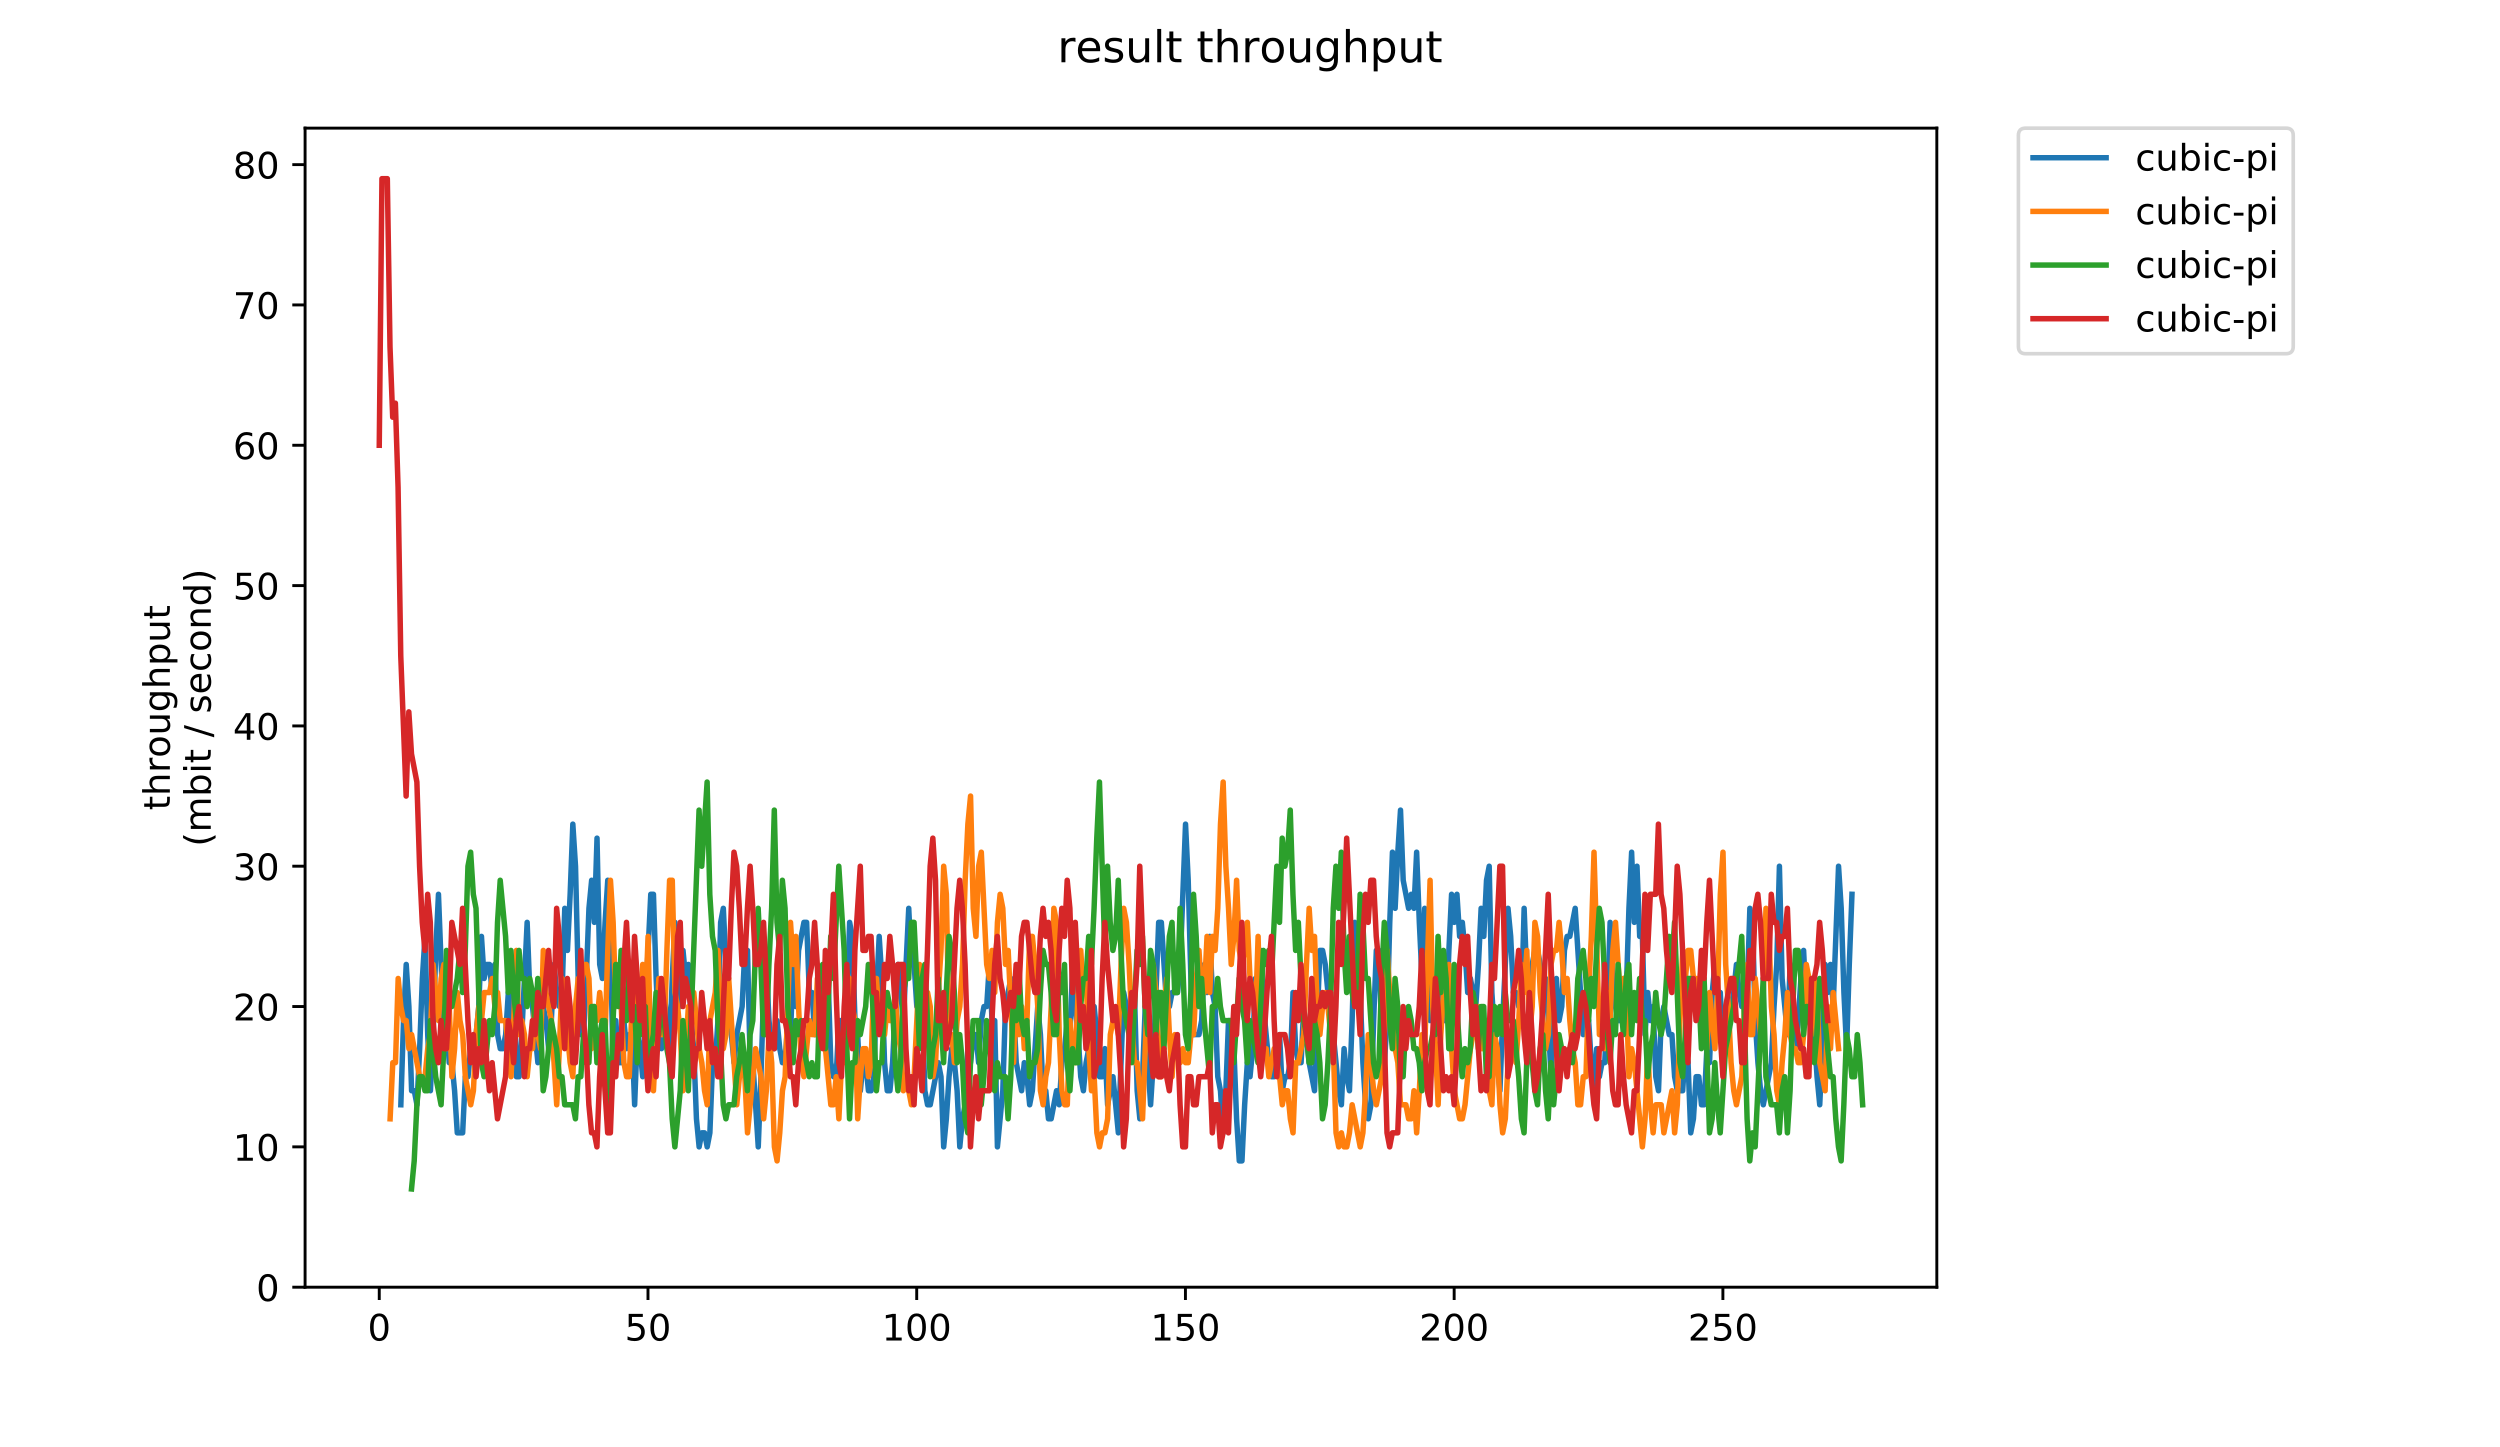 <?xml version="1.0" encoding="utf-8" standalone="no"?>
<!DOCTYPE svg PUBLIC "-//W3C//DTD SVG 1.1//EN"
  "http://www.w3.org/Graphics/SVG/1.1/DTD/svg11.dtd">
<!-- Created with matplotlib (https://matplotlib.org/) -->
<svg height="396pt" version="1.1" viewBox="0 0 684 396" width="684pt" xmlns="http://www.w3.org/2000/svg" xmlns:xlink="http://www.w3.org/1999/xlink">
 <defs>
  <style type="text/css">
*{stroke-linecap:butt;stroke-linejoin:round;}
  </style>
 </defs>
 <g id="figure_1">
  <g id="patch_1">
   <path d="M 0 396 
L 684 396 
L 684 0 
L 0 0 
z
" style="fill:#ffffff;"/>
  </g>
  <g id="axes_1">
   <g id="patch_2">
    <path d="M 83.472 352.174 
L 529.913 352.174 
L 529.913 35.062 
L 83.472 35.062 
z
" style="fill:#ffffff;"/>
   </g>
   <g id="matplotlib.axis_1">
    <g id="xtick_1">
     <g id="line2d_1">
      <defs>
       <path d="M 0 0 
L 0 3.5 
" id="ma422193fcb" style="stroke:#000000;stroke-width:0.8;"/>
      </defs>
      <g>
       <use style="stroke:#000000;stroke-width:0.8;" x="103.764" xlink:href="#ma422193fcb" y="352.174"/>
      </g>
     </g>
     <g id="text_1">
      <!-- 0 -->
      <defs>
       <path d="M 31.781 66.406 
Q 24.172 66.406 20.328 58.906 
Q 16.5 51.422 16.5 36.375 
Q 16.5 21.391 20.328 13.891 
Q 24.172 6.391 31.781 6.391 
Q 39.453 6.391 43.281 13.891 
Q 47.125 21.391 47.125 36.375 
Q 47.125 51.422 43.281 58.906 
Q 39.453 66.406 31.781 66.406 
z
M 31.781 74.219 
Q 44.047 74.219 50.516 64.516 
Q 56.984 54.828 56.984 36.375 
Q 56.984 17.969 50.516 8.266 
Q 44.047 -1.422 31.781 -1.422 
Q 19.531 -1.422 13.062 8.266 
Q 6.594 17.969 6.594 36.375 
Q 6.594 54.828 13.062 64.516 
Q 19.531 74.219 31.781 74.219 
z
" id="DejaVuSans-48"/>
      </defs>
      <g transform="translate(100.582 366.773)scale(0.1 -0.1)">
       <use xlink:href="#DejaVuSans-48"/>
      </g>
     </g>
    </g>
    <g id="xtick_2">
     <g id="line2d_2">
      <g>
       <use style="stroke:#000000;stroke-width:0.8;" x="177.288" xlink:href="#ma422193fcb" y="352.174"/>
      </g>
     </g>
     <g id="text_2">
      <!-- 50 -->
      <defs>
       <path d="M 10.797 72.906 
L 49.516 72.906 
L 49.516 64.594 
L 19.828 64.594 
L 19.828 46.734 
Q 21.969 47.469 24.109 47.828 
Q 26.266 48.188 28.422 48.188 
Q 40.625 48.188 47.75 41.5 
Q 54.891 34.812 54.891 23.391 
Q 54.891 11.625 47.562 5.094 
Q 40.234 -1.422 26.906 -1.422 
Q 22.312 -1.422 17.547 -0.641 
Q 12.797 0.141 7.719 1.703 
L 7.719 11.625 
Q 12.109 9.234 16.797 8.062 
Q 21.484 6.891 26.703 6.891 
Q 35.156 6.891 40.078 11.328 
Q 45.016 15.766 45.016 23.391 
Q 45.016 31 40.078 35.438 
Q 35.156 39.891 26.703 39.891 
Q 22.75 39.891 18.812 39.016 
Q 14.891 38.141 10.797 36.281 
z
" id="DejaVuSans-53"/>
      </defs>
      <g transform="translate(170.925 366.773)scale(0.1 -0.1)">
       <use xlink:href="#DejaVuSans-53"/>
       <use x="63.623" xlink:href="#DejaVuSans-48"/>
      </g>
     </g>
    </g>
    <g id="xtick_3">
     <g id="line2d_3">
      <g>
       <use style="stroke:#000000;stroke-width:0.8;" x="250.812" xlink:href="#ma422193fcb" y="352.174"/>
      </g>
     </g>
     <g id="text_3">
      <!-- 100 -->
      <defs>
       <path d="M 12.406 8.297 
L 28.516 8.297 
L 28.516 63.922 
L 10.984 60.406 
L 10.984 69.391 
L 28.422 72.906 
L 38.281 72.906 
L 38.281 8.297 
L 54.391 8.297 
L 54.391 0 
L 12.406 0 
z
" id="DejaVuSans-49"/>
      </defs>
      <g transform="translate(241.268 366.773)scale(0.1 -0.1)">
       <use xlink:href="#DejaVuSans-49"/>
       <use x="63.623" xlink:href="#DejaVuSans-48"/>
       <use x="127.246" xlink:href="#DejaVuSans-48"/>
      </g>
     </g>
    </g>
    <g id="xtick_4">
     <g id="line2d_4">
      <g>
       <use style="stroke:#000000;stroke-width:0.8;" x="324.335" xlink:href="#ma422193fcb" y="352.174"/>
      </g>
     </g>
     <g id="text_4">
      <!-- 150 -->
      <g transform="translate(314.792 366.773)scale(0.1 -0.1)">
       <use xlink:href="#DejaVuSans-49"/>
       <use x="63.623" xlink:href="#DejaVuSans-53"/>
       <use x="127.246" xlink:href="#DejaVuSans-48"/>
      </g>
     </g>
    </g>
    <g id="xtick_5">
     <g id="line2d_5">
      <g>
       <use style="stroke:#000000;stroke-width:0.8;" x="397.859" xlink:href="#ma422193fcb" y="352.174"/>
      </g>
     </g>
     <g id="text_5">
      <!-- 200 -->
      <defs>
       <path d="M 19.188 8.297 
L 53.609 8.297 
L 53.609 0 
L 7.328 0 
L 7.328 8.297 
Q 12.938 14.109 22.625 23.891 
Q 32.328 33.688 34.812 36.531 
Q 39.547 41.844 41.422 45.531 
Q 43.312 49.219 43.312 52.781 
Q 43.312 58.594 39.234 62.25 
Q 35.156 65.922 28.609 65.922 
Q 23.969 65.922 18.812 64.312 
Q 13.672 62.703 7.812 59.422 
L 7.812 69.391 
Q 13.766 71.781 18.938 73 
Q 24.125 74.219 28.422 74.219 
Q 39.75 74.219 46.484 68.547 
Q 53.219 62.891 53.219 53.422 
Q 53.219 48.922 51.531 44.891 
Q 49.859 40.875 45.406 35.406 
Q 44.188 33.984 37.641 27.219 
Q 31.109 20.453 19.188 8.297 
z
" id="DejaVuSans-50"/>
      </defs>
      <g transform="translate(388.316 366.773)scale(0.1 -0.1)">
       <use xlink:href="#DejaVuSans-50"/>
       <use x="63.623" xlink:href="#DejaVuSans-48"/>
       <use x="127.246" xlink:href="#DejaVuSans-48"/>
      </g>
     </g>
    </g>
    <g id="xtick_6">
     <g id="line2d_6">
      <g>
       <use style="stroke:#000000;stroke-width:0.8;" x="471.383" xlink:href="#ma422193fcb" y="352.174"/>
      </g>
     </g>
     <g id="text_6">
      <!-- 250 -->
      <g transform="translate(461.84 366.773)scale(0.1 -0.1)">
       <use xlink:href="#DejaVuSans-50"/>
       <use x="63.623" xlink:href="#DejaVuSans-53"/>
       <use x="127.246" xlink:href="#DejaVuSans-48"/>
      </g>
     </g>
    </g>
   </g>
   <g id="matplotlib.axis_2">
    <g id="ytick_1">
     <g id="line2d_7">
      <defs>
       <path d="M 0 0 
L -3.5 0 
" id="mf3ea9721b5" style="stroke:#000000;stroke-width:0.8;"/>
      </defs>
      <g>
       <use style="stroke:#000000;stroke-width:0.8;" x="83.472" xlink:href="#mf3ea9721b5" y="352.174"/>
      </g>
     </g>
     <g id="text_7">
      <!-- 0 -->
      <g transform="translate(70.11 355.973)scale(0.1 -0.1)">
       <use xlink:href="#DejaVuSans-48"/>
      </g>
     </g>
    </g>
    <g id="ytick_2">
     <g id="line2d_8">
      <g>
       <use style="stroke:#000000;stroke-width:0.8;" x="83.472" xlink:href="#mf3ea9721b5" y="313.783"/>
      </g>
     </g>
     <g id="text_8">
      <!-- 10 -->
      <g transform="translate(63.747 317.582)scale(0.1 -0.1)">
       <use xlink:href="#DejaVuSans-49"/>
       <use x="63.623" xlink:href="#DejaVuSans-48"/>
      </g>
     </g>
    </g>
    <g id="ytick_3">
     <g id="line2d_9">
      <g>
       <use style="stroke:#000000;stroke-width:0.8;" x="83.472" xlink:href="#mf3ea9721b5" y="275.392"/>
      </g>
     </g>
     <g id="text_9">
      <!-- 20 -->
      <g transform="translate(63.747 279.191)scale(0.1 -0.1)">
       <use xlink:href="#DejaVuSans-50"/>
       <use x="63.623" xlink:href="#DejaVuSans-48"/>
      </g>
     </g>
    </g>
    <g id="ytick_4">
     <g id="line2d_10">
      <g>
       <use style="stroke:#000000;stroke-width:0.8;" x="83.472" xlink:href="#mf3ea9721b5" y="237"/>
      </g>
     </g>
     <g id="text_10">
      <!-- 30 -->
      <defs>
       <path d="M 40.578 39.312 
Q 47.656 37.797 51.625 33 
Q 55.609 28.219 55.609 21.188 
Q 55.609 10.406 48.188 4.484 
Q 40.766 -1.422 27.094 -1.422 
Q 22.516 -1.422 17.656 -0.516 
Q 12.797 0.391 7.625 2.203 
L 7.625 11.719 
Q 11.719 9.328 16.594 8.109 
Q 21.484 6.891 26.812 6.891 
Q 36.078 6.891 40.938 10.547 
Q 45.797 14.203 45.797 21.188 
Q 45.797 27.641 41.281 31.266 
Q 36.766 34.906 28.719 34.906 
L 20.219 34.906 
L 20.219 43.016 
L 29.109 43.016 
Q 36.375 43.016 40.234 45.922 
Q 44.094 48.828 44.094 54.297 
Q 44.094 59.906 40.109 62.906 
Q 36.141 65.922 28.719 65.922 
Q 24.656 65.922 20.016 65.031 
Q 15.375 64.156 9.812 62.312 
L 9.812 71.094 
Q 15.438 72.656 20.344 73.438 
Q 25.25 74.219 29.594 74.219 
Q 40.828 74.219 47.359 69.109 
Q 53.906 64.016 53.906 55.328 
Q 53.906 49.266 50.438 45.094 
Q 46.969 40.922 40.578 39.312 
z
" id="DejaVuSans-51"/>
      </defs>
      <g transform="translate(63.747 240.8)scale(0.1 -0.1)">
       <use xlink:href="#DejaVuSans-51"/>
       <use x="63.623" xlink:href="#DejaVuSans-48"/>
      </g>
     </g>
    </g>
    <g id="ytick_5">
     <g id="line2d_11">
      <g>
       <use style="stroke:#000000;stroke-width:0.8;" x="83.472" xlink:href="#mf3ea9721b5" y="198.609"/>
      </g>
     </g>
     <g id="text_11">
      <!-- 40 -->
      <defs>
       <path d="M 37.797 64.312 
L 12.891 25.391 
L 37.797 25.391 
z
M 35.203 72.906 
L 47.609 72.906 
L 47.609 25.391 
L 58.016 25.391 
L 58.016 17.188 
L 47.609 17.188 
L 47.609 0 
L 37.797 0 
L 37.797 17.188 
L 4.891 17.188 
L 4.891 26.703 
z
" id="DejaVuSans-52"/>
      </defs>
      <g transform="translate(63.747 202.408)scale(0.1 -0.1)">
       <use xlink:href="#DejaVuSans-52"/>
       <use x="63.623" xlink:href="#DejaVuSans-48"/>
      </g>
     </g>
    </g>
    <g id="ytick_6">
     <g id="line2d_12">
      <g>
       <use style="stroke:#000000;stroke-width:0.8;" x="83.472" xlink:href="#mf3ea9721b5" y="160.218"/>
      </g>
     </g>
     <g id="text_12">
      <!-- 50 -->
      <g transform="translate(63.747 164.017)scale(0.1 -0.1)">
       <use xlink:href="#DejaVuSans-53"/>
       <use x="63.623" xlink:href="#DejaVuSans-48"/>
      </g>
     </g>
    </g>
    <g id="ytick_7">
     <g id="line2d_13">
      <g>
       <use style="stroke:#000000;stroke-width:0.8;" x="83.472" xlink:href="#mf3ea9721b5" y="121.827"/>
      </g>
     </g>
     <g id="text_13">
      <!-- 60 -->
      <defs>
       <path d="M 33.016 40.375 
Q 26.375 40.375 22.484 35.828 
Q 18.609 31.297 18.609 23.391 
Q 18.609 15.531 22.484 10.953 
Q 26.375 6.391 33.016 6.391 
Q 39.656 6.391 43.531 10.953 
Q 47.406 15.531 47.406 23.391 
Q 47.406 31.297 43.531 35.828 
Q 39.656 40.375 33.016 40.375 
z
M 52.594 71.297 
L 52.594 62.312 
Q 48.875 64.062 45.094 64.984 
Q 41.312 65.922 37.594 65.922 
Q 27.828 65.922 22.672 59.328 
Q 17.531 52.734 16.797 39.406 
Q 19.672 43.656 24.016 45.922 
Q 28.375 48.188 33.594 48.188 
Q 44.578 48.188 50.953 41.516 
Q 57.328 34.859 57.328 23.391 
Q 57.328 12.156 50.688 5.359 
Q 44.047 -1.422 33.016 -1.422 
Q 20.359 -1.422 13.672 8.266 
Q 6.984 17.969 6.984 36.375 
Q 6.984 53.656 15.188 63.938 
Q 23.391 74.219 37.203 74.219 
Q 40.922 74.219 44.703 73.484 
Q 48.484 72.75 52.594 71.297 
z
" id="DejaVuSans-54"/>
      </defs>
      <g transform="translate(63.747 125.626)scale(0.1 -0.1)">
       <use xlink:href="#DejaVuSans-54"/>
       <use x="63.623" xlink:href="#DejaVuSans-48"/>
      </g>
     </g>
    </g>
    <g id="ytick_8">
     <g id="line2d_14">
      <g>
       <use style="stroke:#000000;stroke-width:0.8;" x="83.472" xlink:href="#mf3ea9721b5" y="83.435"/>
      </g>
     </g>
     <g id="text_14">
      <!-- 70 -->
      <defs>
       <path d="M 8.203 72.906 
L 55.078 72.906 
L 55.078 68.703 
L 28.609 0 
L 18.312 0 
L 43.219 64.594 
L 8.203 64.594 
z
" id="DejaVuSans-55"/>
      </defs>
      <g transform="translate(63.747 87.235)scale(0.1 -0.1)">
       <use xlink:href="#DejaVuSans-55"/>
       <use x="63.623" xlink:href="#DejaVuSans-48"/>
      </g>
     </g>
    </g>
    <g id="ytick_9">
     <g id="line2d_15">
      <g>
       <use style="stroke:#000000;stroke-width:0.8;" x="83.472" xlink:href="#mf3ea9721b5" y="45.044"/>
      </g>
     </g>
     <g id="text_15">
      <!-- 80 -->
      <defs>
       <path d="M 31.781 34.625 
Q 24.75 34.625 20.719 30.859 
Q 16.703 27.094 16.703 20.516 
Q 16.703 13.922 20.719 10.156 
Q 24.75 6.391 31.781 6.391 
Q 38.812 6.391 42.859 10.172 
Q 46.922 13.969 46.922 20.516 
Q 46.922 27.094 42.891 30.859 
Q 38.875 34.625 31.781 34.625 
z
M 21.922 38.812 
Q 15.578 40.375 12.031 44.719 
Q 8.5 49.078 8.5 55.328 
Q 8.5 64.062 14.719 69.141 
Q 20.953 74.219 31.781 74.219 
Q 42.672 74.219 48.875 69.141 
Q 55.078 64.062 55.078 55.328 
Q 55.078 49.078 51.531 44.719 
Q 48 40.375 41.703 38.812 
Q 48.828 37.156 52.797 32.312 
Q 56.781 27.484 56.781 20.516 
Q 56.781 9.906 50.312 4.234 
Q 43.844 -1.422 31.781 -1.422 
Q 19.734 -1.422 13.25 4.234 
Q 6.781 9.906 6.781 20.516 
Q 6.781 27.484 10.781 32.312 
Q 14.797 37.156 21.922 38.812 
z
M 18.312 54.391 
Q 18.312 48.734 21.844 45.562 
Q 25.391 42.391 31.781 42.391 
Q 38.141 42.391 41.719 45.562 
Q 45.312 48.734 45.312 54.391 
Q 45.312 60.062 41.719 63.234 
Q 38.141 66.406 31.781 66.406 
Q 25.391 66.406 21.844 63.234 
Q 18.312 60.062 18.312 54.391 
z
" id="DejaVuSans-56"/>
      </defs>
      <g transform="translate(63.747 48.843)scale(0.1 -0.1)">
       <use xlink:href="#DejaVuSans-56"/>
       <use x="63.623" xlink:href="#DejaVuSans-48"/>
      </g>
     </g>
    </g>
    <g id="text_16">
     <!-- throughput -->
     <defs>
      <path d="M 18.312 70.219 
L 18.312 54.688 
L 36.812 54.688 
L 36.812 47.703 
L 18.312 47.703 
L 18.312 18.016 
Q 18.312 11.328 20.141 9.422 
Q 21.969 7.516 27.594 7.516 
L 36.812 7.516 
L 36.812 0 
L 27.594 0 
Q 17.188 0 13.234 3.875 
Q 9.281 7.766 9.281 18.016 
L 9.281 47.703 
L 2.688 47.703 
L 2.688 54.688 
L 9.281 54.688 
L 9.281 70.219 
z
" id="DejaVuSans-116"/>
      <path d="M 54.891 33.016 
L 54.891 0 
L 45.906 0 
L 45.906 32.719 
Q 45.906 40.484 42.875 44.328 
Q 39.844 48.188 33.797 48.188 
Q 26.516 48.188 22.312 43.547 
Q 18.109 38.922 18.109 30.906 
L 18.109 0 
L 9.078 0 
L 9.078 75.984 
L 18.109 75.984 
L 18.109 46.188 
Q 21.344 51.125 25.703 53.562 
Q 30.078 56 35.797 56 
Q 45.219 56 50.047 50.172 
Q 54.891 44.344 54.891 33.016 
z
" id="DejaVuSans-104"/>
      <path d="M 41.109 46.297 
Q 39.594 47.172 37.812 47.578 
Q 36.031 48 33.891 48 
Q 26.266 48 22.188 43.047 
Q 18.109 38.094 18.109 28.812 
L 18.109 0 
L 9.078 0 
L 9.078 54.688 
L 18.109 54.688 
L 18.109 46.188 
Q 20.953 51.172 25.484 53.578 
Q 30.031 56 36.531 56 
Q 37.453 56 38.578 55.875 
Q 39.703 55.766 41.062 55.516 
z
" id="DejaVuSans-114"/>
      <path d="M 30.609 48.391 
Q 23.391 48.391 19.188 42.75 
Q 14.984 37.109 14.984 27.297 
Q 14.984 17.484 19.156 11.844 
Q 23.344 6.203 30.609 6.203 
Q 37.797 6.203 41.984 11.859 
Q 46.188 17.531 46.188 27.297 
Q 46.188 37.016 41.984 42.703 
Q 37.797 48.391 30.609 48.391 
z
M 30.609 56 
Q 42.328 56 49.016 48.375 
Q 55.719 40.766 55.719 27.297 
Q 55.719 13.875 49.016 6.219 
Q 42.328 -1.422 30.609 -1.422 
Q 18.844 -1.422 12.172 6.219 
Q 5.516 13.875 5.516 27.297 
Q 5.516 40.766 12.172 48.375 
Q 18.844 56 30.609 56 
z
" id="DejaVuSans-111"/>
      <path d="M 8.5 21.578 
L 8.5 54.688 
L 17.484 54.688 
L 17.484 21.922 
Q 17.484 14.156 20.5 10.266 
Q 23.531 6.391 29.594 6.391 
Q 36.859 6.391 41.078 11.031 
Q 45.312 15.672 45.312 23.688 
L 45.312 54.688 
L 54.297 54.688 
L 54.297 0 
L 45.312 0 
L 45.312 8.406 
Q 42.047 3.422 37.719 1 
Q 33.406 -1.422 27.688 -1.422 
Q 18.266 -1.422 13.375 4.438 
Q 8.5 10.297 8.5 21.578 
z
M 31.109 56 
z
" id="DejaVuSans-117"/>
      <path d="M 45.406 27.984 
Q 45.406 37.75 41.375 43.109 
Q 37.359 48.484 30.078 48.484 
Q 22.859 48.484 18.828 43.109 
Q 14.797 37.75 14.797 27.984 
Q 14.797 18.266 18.828 12.891 
Q 22.859 7.516 30.078 7.516 
Q 37.359 7.516 41.375 12.891 
Q 45.406 18.266 45.406 27.984 
z
M 54.391 6.781 
Q 54.391 -7.172 48.188 -13.984 
Q 42 -20.797 29.203 -20.797 
Q 24.469 -20.797 20.266 -20.094 
Q 16.062 -19.391 12.109 -17.922 
L 12.109 -9.188 
Q 16.062 -11.328 19.922 -12.344 
Q 23.781 -13.375 27.781 -13.375 
Q 36.625 -13.375 41.016 -8.766 
Q 45.406 -4.156 45.406 5.172 
L 45.406 9.625 
Q 42.625 4.781 38.281 2.391 
Q 33.938 0 27.875 0 
Q 17.828 0 11.672 7.656 
Q 5.516 15.328 5.516 27.984 
Q 5.516 40.672 11.672 48.328 
Q 17.828 56 27.875 56 
Q 33.938 56 38.281 53.609 
Q 42.625 51.219 45.406 46.391 
L 45.406 54.688 
L 54.391 54.688 
z
" id="DejaVuSans-103"/>
      <path d="M 18.109 8.203 
L 18.109 -20.797 
L 9.078 -20.797 
L 9.078 54.688 
L 18.109 54.688 
L 18.109 46.391 
Q 20.953 51.266 25.266 53.625 
Q 29.594 56 35.594 56 
Q 45.562 56 51.781 48.094 
Q 58.016 40.188 58.016 27.297 
Q 58.016 14.406 51.781 6.484 
Q 45.562 -1.422 35.594 -1.422 
Q 29.594 -1.422 25.266 0.953 
Q 20.953 3.328 18.109 8.203 
z
M 48.688 27.297 
Q 48.688 37.203 44.609 42.844 
Q 40.531 48.484 33.406 48.484 
Q 26.266 48.484 22.188 42.844 
Q 18.109 37.203 18.109 27.297 
Q 18.109 17.391 22.188 11.75 
Q 26.266 6.109 33.406 6.109 
Q 40.531 6.109 44.609 11.75 
Q 48.688 17.391 48.688 27.297 
z
" id="DejaVuSans-112"/>
     </defs>
     <g transform="translate(46.47 221.675)rotate(-90)scale(0.1 -0.1)">
      <use xlink:href="#DejaVuSans-116"/>
      <use x="39.209" xlink:href="#DejaVuSans-104"/>
      <use x="102.588" xlink:href="#DejaVuSans-114"/>
      <use x="143.67" xlink:href="#DejaVuSans-111"/>
      <use x="204.852" xlink:href="#DejaVuSans-117"/>
      <use x="268.23" xlink:href="#DejaVuSans-103"/>
      <use x="331.707" xlink:href="#DejaVuSans-104"/>
      <use x="395.086" xlink:href="#DejaVuSans-112"/>
      <use x="458.562" xlink:href="#DejaVuSans-117"/>
      <use x="521.941" xlink:href="#DejaVuSans-116"/>
     </g>
     <!-- (mbit / second) -->
     <defs>
      <path d="M 31 75.875 
Q 24.469 64.656 21.281 53.656 
Q 18.109 42.672 18.109 31.391 
Q 18.109 20.125 21.312 9.062 
Q 24.516 -2 31 -13.188 
L 23.188 -13.188 
Q 15.875 -1.703 12.234 9.375 
Q 8.594 20.453 8.594 31.391 
Q 8.594 42.281 12.203 53.312 
Q 15.828 64.359 23.188 75.875 
z
" id="DejaVuSans-40"/>
      <path d="M 52 44.188 
Q 55.375 50.25 60.062 53.125 
Q 64.75 56 71.094 56 
Q 79.641 56 84.281 50.016 
Q 88.922 44.047 88.922 33.016 
L 88.922 0 
L 79.891 0 
L 79.891 32.719 
Q 79.891 40.578 77.094 44.375 
Q 74.312 48.188 68.609 48.188 
Q 61.625 48.188 57.562 43.547 
Q 53.516 38.922 53.516 30.906 
L 53.516 0 
L 44.484 0 
L 44.484 32.719 
Q 44.484 40.625 41.703 44.406 
Q 38.922 48.188 33.109 48.188 
Q 26.219 48.188 22.156 43.531 
Q 18.109 38.875 18.109 30.906 
L 18.109 0 
L 9.078 0 
L 9.078 54.688 
L 18.109 54.688 
L 18.109 46.188 
Q 21.188 51.219 25.484 53.609 
Q 29.781 56 35.688 56 
Q 41.656 56 45.828 52.969 
Q 50 49.953 52 44.188 
z
" id="DejaVuSans-109"/>
      <path d="M 48.688 27.297 
Q 48.688 37.203 44.609 42.844 
Q 40.531 48.484 33.406 48.484 
Q 26.266 48.484 22.188 42.844 
Q 18.109 37.203 18.109 27.297 
Q 18.109 17.391 22.188 11.75 
Q 26.266 6.109 33.406 6.109 
Q 40.531 6.109 44.609 11.75 
Q 48.688 17.391 48.688 27.297 
z
M 18.109 46.391 
Q 20.953 51.266 25.266 53.625 
Q 29.594 56 35.594 56 
Q 45.562 56 51.781 48.094 
Q 58.016 40.188 58.016 27.297 
Q 58.016 14.406 51.781 6.484 
Q 45.562 -1.422 35.594 -1.422 
Q 29.594 -1.422 25.266 0.953 
Q 20.953 3.328 18.109 8.203 
L 18.109 0 
L 9.078 0 
L 9.078 75.984 
L 18.109 75.984 
z
" id="DejaVuSans-98"/>
      <path d="M 9.422 54.688 
L 18.406 54.688 
L 18.406 0 
L 9.422 0 
z
M 9.422 75.984 
L 18.406 75.984 
L 18.406 64.594 
L 9.422 64.594 
z
" id="DejaVuSans-105"/>
      <path id="DejaVuSans-32"/>
      <path d="M 25.391 72.906 
L 33.688 72.906 
L 8.297 -9.281 
L 0 -9.281 
z
" id="DejaVuSans-47"/>
      <path d="M 44.281 53.078 
L 44.281 44.578 
Q 40.484 46.531 36.375 47.5 
Q 32.281 48.484 27.875 48.484 
Q 21.188 48.484 17.844 46.438 
Q 14.5 44.391 14.5 40.281 
Q 14.5 37.156 16.891 35.375 
Q 19.281 33.594 26.516 31.984 
L 29.594 31.297 
Q 39.156 29.25 43.188 25.516 
Q 47.219 21.781 47.219 15.094 
Q 47.219 7.469 41.188 3.016 
Q 35.156 -1.422 24.609 -1.422 
Q 20.219 -1.422 15.453 -0.562 
Q 10.688 0.297 5.422 2 
L 5.422 11.281 
Q 10.406 8.688 15.234 7.391 
Q 20.062 6.109 24.812 6.109 
Q 31.156 6.109 34.562 8.281 
Q 37.984 10.453 37.984 14.406 
Q 37.984 18.062 35.516 20.016 
Q 33.062 21.969 24.703 23.781 
L 21.578 24.516 
Q 13.234 26.266 9.516 29.906 
Q 5.812 33.547 5.812 39.891 
Q 5.812 47.609 11.281 51.797 
Q 16.75 56 26.812 56 
Q 31.781 56 36.172 55.266 
Q 40.578 54.547 44.281 53.078 
z
" id="DejaVuSans-115"/>
      <path d="M 56.203 29.594 
L 56.203 25.203 
L 14.891 25.203 
Q 15.484 15.922 20.484 11.062 
Q 25.484 6.203 34.422 6.203 
Q 39.594 6.203 44.453 7.469 
Q 49.312 8.734 54.109 11.281 
L 54.109 2.781 
Q 49.266 0.734 44.188 -0.344 
Q 39.109 -1.422 33.891 -1.422 
Q 20.797 -1.422 13.156 6.188 
Q 5.516 13.812 5.516 26.812 
Q 5.516 40.234 12.766 48.109 
Q 20.016 56 32.328 56 
Q 43.359 56 49.781 48.891 
Q 56.203 41.797 56.203 29.594 
z
M 47.219 32.234 
Q 47.125 39.594 43.094 43.984 
Q 39.062 48.391 32.422 48.391 
Q 24.906 48.391 20.391 44.141 
Q 15.875 39.891 15.188 32.172 
z
" id="DejaVuSans-101"/>
      <path d="M 48.781 52.594 
L 48.781 44.188 
Q 44.969 46.297 41.141 47.344 
Q 37.312 48.391 33.406 48.391 
Q 24.656 48.391 19.812 42.844 
Q 14.984 37.312 14.984 27.297 
Q 14.984 17.281 19.812 11.734 
Q 24.656 6.203 33.406 6.203 
Q 37.312 6.203 41.141 7.25 
Q 44.969 8.297 48.781 10.406 
L 48.781 2.094 
Q 45.016 0.344 40.984 -0.531 
Q 36.969 -1.422 32.422 -1.422 
Q 20.062 -1.422 12.781 6.344 
Q 5.516 14.109 5.516 27.297 
Q 5.516 40.672 12.859 48.328 
Q 20.219 56 33.016 56 
Q 37.156 56 41.109 55.141 
Q 45.062 54.297 48.781 52.594 
z
" id="DejaVuSans-99"/>
      <path d="M 54.891 33.016 
L 54.891 0 
L 45.906 0 
L 45.906 32.719 
Q 45.906 40.484 42.875 44.328 
Q 39.844 48.188 33.797 48.188 
Q 26.516 48.188 22.312 43.547 
Q 18.109 38.922 18.109 30.906 
L 18.109 0 
L 9.078 0 
L 9.078 54.688 
L 18.109 54.688 
L 18.109 46.188 
Q 21.344 51.125 25.703 53.562 
Q 30.078 56 35.797 56 
Q 45.219 56 50.047 50.172 
Q 54.891 44.344 54.891 33.016 
z
" id="DejaVuSans-110"/>
      <path d="M 45.406 46.391 
L 45.406 75.984 
L 54.391 75.984 
L 54.391 0 
L 45.406 0 
L 45.406 8.203 
Q 42.578 3.328 38.25 0.953 
Q 33.938 -1.422 27.875 -1.422 
Q 17.969 -1.422 11.734 6.484 
Q 5.516 14.406 5.516 27.297 
Q 5.516 40.188 11.734 48.094 
Q 17.969 56 27.875 56 
Q 33.938 56 38.25 53.625 
Q 42.578 51.266 45.406 46.391 
z
M 14.797 27.297 
Q 14.797 17.391 18.875 11.75 
Q 22.953 6.109 30.078 6.109 
Q 37.203 6.109 41.297 11.75 
Q 45.406 17.391 45.406 27.297 
Q 45.406 37.203 41.297 42.844 
Q 37.203 48.484 30.078 48.484 
Q 22.953 48.484 18.875 42.844 
Q 14.797 37.203 14.797 27.297 
z
" id="DejaVuSans-100"/>
      <path d="M 8.016 75.875 
L 15.828 75.875 
Q 23.141 64.359 26.781 53.312 
Q 30.422 42.281 30.422 31.391 
Q 30.422 20.453 26.781 9.375 
Q 23.141 -1.703 15.828 -13.188 
L 8.016 -13.188 
Q 14.5 -2 17.703 9.062 
Q 20.906 20.125 20.906 31.391 
Q 20.906 42.672 17.703 53.656 
Q 14.5 64.656 8.016 75.875 
z
" id="DejaVuSans-41"/>
     </defs>
     <g transform="translate(57.668 231.609)rotate(-90)scale(0.1 -0.1)">
      <use xlink:href="#DejaVuSans-40"/>
      <use x="39.014" xlink:href="#DejaVuSans-109"/>
      <use x="136.426" xlink:href="#DejaVuSans-98"/>
      <use x="199.902" xlink:href="#DejaVuSans-105"/>
      <use x="227.686" xlink:href="#DejaVuSans-116"/>
      <use x="266.895" xlink:href="#DejaVuSans-32"/>
      <use x="298.682" xlink:href="#DejaVuSans-47"/>
      <use x="332.373" xlink:href="#DejaVuSans-32"/>
      <use x="364.16" xlink:href="#DejaVuSans-115"/>
      <use x="416.26" xlink:href="#DejaVuSans-101"/>
      <use x="477.783" xlink:href="#DejaVuSans-99"/>
      <use x="532.764" xlink:href="#DejaVuSans-111"/>
      <use x="593.945" xlink:href="#DejaVuSans-110"/>
      <use x="657.324" xlink:href="#DejaVuSans-100"/>
      <use x="720.801" xlink:href="#DejaVuSans-41"/>
     </g>
    </g>
   </g>
   <g id="line2d_16">
    <path clip-path="url(#p37035d7cf6)" d="M 109.671 302.266 
L 110.406 279.231 
L 111.141 263.874 
L 111.876 275.392 
L 112.612 298.426 
L 113.347 298.426 
L 114.082 302.266 
L 114.817 286.909 
L 115.552 267.713 
L 116.288 256.196 
L 117.023 283.07 
L 117.758 298.426 
L 118.493 283.07 
L 119.229 260.035 
L 119.964 244.679 
L 120.699 263.874 
L 121.434 279.231 
L 122.17 279.231 
L 122.905 290.748 
L 123.64 290.748 
L 124.375 298.426 
L 125.111 309.944 
L 126.581 309.944 
L 127.316 294.587 
L 128.052 294.587 
L 128.787 286.909 
L 129.522 286.909 
L 130.257 283.07 
L 130.992 275.392 
L 131.728 256.196 
L 132.463 267.713 
L 133.198 263.874 
L 133.933 263.874 
L 134.669 271.553 
L 135.404 263.874 
L 136.139 283.07 
L 136.874 286.909 
L 137.61 286.909 
L 138.345 283.07 
L 139.08 271.553 
L 139.815 279.231 
L 140.551 267.713 
L 141.286 294.587 
L 142.021 294.587 
L 142.756 283.07 
L 144.227 252.357 
L 144.962 271.553 
L 145.697 275.392 
L 147.168 290.748 
L 147.903 271.553 
L 149.373 279.231 
L 150.109 286.909 
L 150.844 279.231 
L 151.579 263.874 
L 152.314 271.553 
L 153.05 275.392 
L 153.785 271.553 
L 154.52 248.518 
L 155.255 260.035 
L 155.991 244.679 
L 156.726 225.483 
L 157.461 237 
L 158.196 267.713 
L 158.932 283.07 
L 159.667 283.07 
L 160.402 267.713 
L 161.137 248.518 
L 161.873 240.84 
L 162.608 252.357 
L 163.343 229.322 
L 164.078 263.874 
L 164.814 267.713 
L 165.549 252.357 
L 166.284 240.84 
L 167.019 260.035 
L 167.754 290.748 
L 168.49 279.231 
L 169.225 290.748 
L 169.96 290.748 
L 170.695 279.231 
L 171.431 286.909 
L 172.166 283.07 
L 172.901 283.07 
L 173.636 302.266 
L 174.372 283.07 
L 175.107 286.909 
L 175.842 294.587 
L 176.577 275.392 
L 178.048 244.679 
L 178.783 244.679 
L 179.518 267.713 
L 180.254 283.07 
L 180.989 286.909 
L 181.724 271.553 
L 183.194 286.909 
L 183.93 267.713 
L 184.665 252.357 
L 185.4 275.392 
L 186.135 275.392 
L 186.871 260.035 
L 187.606 267.713 
L 188.341 263.874 
L 189.076 279.231 
L 189.812 286.909 
L 190.547 306.105 
L 191.282 313.783 
L 192.017 309.944 
L 192.753 309.944 
L 193.488 313.783 
L 194.223 309.944 
L 194.958 290.748 
L 195.694 290.748 
L 196.429 279.231 
L 197.164 252.357 
L 197.899 248.518 
L 198.635 263.874 
L 199.37 275.392 
L 200.84 290.748 
L 201.575 283.07 
L 203.046 275.392 
L 203.781 260.035 
L 204.516 260.035 
L 205.252 290.748 
L 205.987 290.748 
L 207.457 313.783 
L 208.193 294.587 
L 208.928 271.553 
L 209.663 263.874 
L 210.398 279.231 
L 211.134 286.909 
L 211.869 286.909 
L 212.604 279.231 
L 213.339 286.909 
L 214.075 290.748 
L 214.81 290.748 
L 215.545 279.231 
L 216.28 283.07 
L 217.016 263.874 
L 217.751 275.392 
L 218.486 260.035 
L 219.956 252.357 
L 220.692 252.357 
L 221.427 271.553 
L 222.162 271.553 
L 222.897 283.07 
L 223.633 283.07 
L 224.368 275.392 
L 225.103 279.231 
L 225.838 279.231 
L 226.574 267.713 
L 227.309 290.748 
L 228.044 294.587 
L 228.779 294.587 
L 229.515 279.231 
L 230.25 279.231 
L 230.985 283.07 
L 231.72 275.392 
L 232.456 252.357 
L 233.191 256.196 
L 233.926 279.231 
L 234.661 283.07 
L 235.396 298.426 
L 236.132 290.748 
L 236.867 290.748 
L 237.602 298.426 
L 238.337 298.426 
L 239.073 294.587 
L 239.808 271.553 
L 240.543 256.196 
L 241.278 267.713 
L 242.014 290.748 
L 242.749 298.426 
L 243.484 298.426 
L 244.219 290.748 
L 244.955 275.392 
L 245.69 263.874 
L 247.16 279.231 
L 248.631 248.518 
L 249.366 263.874 
L 250.101 263.874 
L 250.837 275.392 
L 251.572 271.553 
L 252.307 275.392 
L 253.042 298.426 
L 253.777 302.266 
L 254.513 302.266 
L 256.718 290.748 
L 257.454 294.587 
L 258.189 313.783 
L 258.924 306.105 
L 259.659 294.587 
L 260.395 286.909 
L 261.13 290.748 
L 261.865 298.426 
L 262.6 313.783 
L 263.336 306.105 
L 264.071 302.266 
L 264.806 286.909 
L 265.541 290.748 
L 266.277 283.07 
L 267.012 283.07 
L 267.747 290.748 
L 268.482 279.231 
L 269.218 275.392 
L 269.953 275.392 
L 270.688 263.874 
L 271.423 279.231 
L 272.158 279.231 
L 272.894 313.783 
L 274.364 298.426 
L 275.099 275.392 
L 276.57 267.713 
L 277.305 275.392 
L 278.04 290.748 
L 279.511 298.426 
L 280.246 290.748 
L 280.981 294.587 
L 281.717 302.266 
L 282.452 298.426 
L 283.922 275.392 
L 284.658 283.07 
L 285.393 298.426 
L 286.128 298.426 
L 286.863 306.105 
L 287.598 306.105 
L 289.069 298.426 
L 289.804 302.266 
L 290.539 290.748 
L 291.275 286.909 
L 292.01 279.231 
L 292.745 283.07 
L 293.48 263.874 
L 294.216 275.392 
L 294.951 283.07 
L 295.686 294.587 
L 296.421 298.426 
L 297.157 290.748 
L 297.892 286.909 
L 298.627 290.748 
L 299.362 275.392 
L 300.098 283.07 
L 300.833 294.587 
L 301.568 294.587 
L 302.303 286.909 
L 303.039 302.266 
L 304.509 294.587 
L 305.979 309.944 
L 307.45 271.553 
L 308.92 279.231 
L 309.656 271.553 
L 310.391 271.553 
L 311.126 298.426 
L 311.861 306.105 
L 312.597 294.587 
L 313.332 275.392 
L 314.067 290.748 
L 314.802 302.266 
L 315.538 290.748 
L 317.008 252.357 
L 317.743 252.357 
L 319.214 275.392 
L 319.949 275.392 
L 320.684 271.553 
L 322.155 271.553 
L 322.89 263.874 
L 324.36 225.483 
L 325.096 240.84 
L 325.831 267.713 
L 326.566 283.07 
L 328.037 283.07 
L 328.772 279.231 
L 329.507 263.874 
L 330.242 271.553 
L 330.978 256.196 
L 331.713 271.553 
L 332.448 275.392 
L 333.183 294.587 
L 333.919 298.426 
L 334.654 309.944 
L 335.389 298.426 
L 336.124 279.231 
L 336.86 279.231 
L 337.595 286.909 
L 338.33 306.105 
L 339.065 317.622 
L 339.8 317.622 
L 340.536 302.266 
L 341.271 290.748 
L 342.006 294.587 
L 342.741 286.909 
L 343.477 267.713 
L 344.212 279.231 
L 344.947 260.035 
L 345.682 275.392 
L 347.153 290.748 
L 347.888 294.587 
L 348.623 294.587 
L 349.359 286.909 
L 350.094 283.07 
L 350.829 298.426 
L 351.564 294.587 
L 352.3 294.587 
L 353.035 290.748 
L 353.77 271.553 
L 354.505 286.909 
L 355.241 290.748 
L 355.976 290.748 
L 356.711 275.392 
L 358.181 290.748 
L 359.652 298.426 
L 361.122 260.035 
L 361.858 260.035 
L 362.593 263.874 
L 364.063 279.231 
L 364.799 283.07 
L 366.269 298.426 
L 367.004 302.266 
L 367.74 286.909 
L 368.475 294.587 
L 369.21 298.426 
L 369.945 279.231 
L 370.681 252.357 
L 371.416 267.713 
L 372.151 271.553 
L 372.886 290.748 
L 373.622 302.266 
L 374.357 306.105 
L 375.092 302.266 
L 375.827 279.231 
L 376.562 260.035 
L 377.298 260.035 
L 378.033 283.07 
L 378.768 290.748 
L 379.503 279.231 
L 380.239 252.357 
L 380.974 233.161 
L 381.709 248.518 
L 382.444 233.161 
L 383.18 221.644 
L 383.915 240.84 
L 385.385 248.518 
L 386.121 244.679 
L 386.856 248.518 
L 387.591 233.161 
L 388.326 252.357 
L 389.062 267.713 
L 389.797 248.518 
L 391.267 279.231 
L 392.002 271.553 
L 393.473 279.231 
L 394.208 267.713 
L 394.943 279.231 
L 395.679 279.231 
L 396.414 260.035 
L 397.149 244.679 
L 397.884 252.357 
L 398.62 244.679 
L 399.355 256.196 
L 400.09 252.357 
L 400.825 260.035 
L 401.561 271.553 
L 402.296 267.713 
L 403.766 275.392 
L 404.502 263.874 
L 405.237 248.518 
L 405.972 256.196 
L 406.707 240.84 
L 407.443 237 
L 408.178 271.553 
L 408.913 283.07 
L 410.383 298.426 
L 411.119 279.231 
L 412.589 248.518 
L 413.324 256.196 
L 414.06 271.553 
L 414.795 271.553 
L 415.53 275.392 
L 416.265 275.392 
L 417.001 248.518 
L 417.736 267.713 
L 418.471 267.713 
L 419.942 260.035 
L 420.677 260.035 
L 421.412 263.874 
L 422.147 271.553 
L 422.883 267.713 
L 423.618 279.231 
L 424.353 294.587 
L 425.088 275.392 
L 425.824 267.713 
L 426.559 279.231 
L 427.294 275.392 
L 428.029 260.035 
L 428.764 256.196 
L 429.5 256.196 
L 430.97 248.518 
L 433.176 283.07 
L 433.911 275.392 
L 434.646 279.231 
L 435.382 290.748 
L 436.117 298.426 
L 436.852 286.909 
L 437.587 294.587 
L 438.323 290.748 
L 439.058 290.748 
L 439.793 275.392 
L 440.528 252.357 
L 441.264 267.713 
L 441.999 275.392 
L 442.734 279.231 
L 443.469 279.231 
L 444.204 267.713 
L 444.94 271.553 
L 445.675 248.518 
L 446.41 233.161 
L 447.145 252.357 
L 447.881 237 
L 448.616 256.196 
L 449.351 256.196 
L 450.086 283.07 
L 450.822 271.553 
L 451.557 279.231 
L 452.292 275.392 
L 453.027 294.587 
L 453.763 298.426 
L 454.498 279.231 
L 455.233 275.392 
L 456.704 283.07 
L 457.439 283.07 
L 458.174 294.587 
L 458.909 298.426 
L 460.38 298.426 
L 461.115 286.909 
L 461.85 290.748 
L 462.585 309.944 
L 463.321 306.105 
L 464.056 294.587 
L 464.791 294.587 
L 465.526 302.266 
L 466.262 302.266 
L 466.997 286.909 
L 467.732 290.748 
L 468.467 271.553 
L 469.203 263.874 
L 469.938 271.553 
L 470.673 271.553 
L 471.408 286.909 
L 474.349 271.553 
L 475.085 263.874 
L 475.82 271.553 
L 476.555 275.392 
L 477.29 271.553 
L 478.026 271.553 
L 478.761 248.518 
L 479.496 252.357 
L 480.231 279.231 
L 480.966 290.748 
L 481.702 298.426 
L 482.437 302.266 
L 484.643 290.748 
L 485.378 275.392 
L 486.113 263.874 
L 486.848 237 
L 487.584 267.713 
L 489.054 283.07 
L 489.789 263.874 
L 491.26 286.909 
L 491.995 279.231 
L 492.73 267.713 
L 493.466 260.035 
L 494.201 275.392 
L 494.936 279.231 
L 495.671 279.231 
L 496.406 283.07 
L 497.142 294.587 
L 497.877 302.266 
L 498.612 286.909 
L 499.347 263.874 
L 500.083 271.553 
L 500.818 263.874 
L 501.553 275.392 
L 503.024 237 
L 503.759 248.518 
L 504.494 271.553 
L 505.229 286.909 
L 505.965 263.874 
L 506.7 244.679 
L 506.7 244.679 
" style="fill:none;stroke:#1f77b4;stroke-linecap:square;stroke-width:1.5;"/>
   </g>
   <g id="line2d_17">
    <path clip-path="url(#p37035d7cf6)" d="M 106.733 306.105 
L 107.468 290.748 
L 108.203 290.748 
L 108.938 267.713 
L 109.673 275.392 
L 110.409 279.231 
L 111.144 279.231 
L 111.879 286.909 
L 112.614 283.07 
L 114.82 294.587 
L 116.291 294.587 
L 117.026 286.909 
L 117.761 283.07 
L 118.496 263.874 
L 119.967 279.231 
L 120.702 267.713 
L 121.437 263.874 
L 122.173 286.909 
L 122.908 275.392 
L 123.643 294.587 
L 124.378 286.909 
L 125.114 271.553 
L 125.849 279.231 
L 126.584 283.07 
L 127.319 294.587 
L 128.79 302.266 
L 129.525 298.426 
L 130.26 283.07 
L 130.995 275.392 
L 131.731 279.231 
L 132.466 271.553 
L 133.936 271.553 
L 134.672 267.713 
L 135.407 275.392 
L 136.142 271.553 
L 136.877 279.231 
L 138.348 279.231 
L 139.818 294.587 
L 140.554 279.231 
L 141.289 260.035 
L 142.024 283.07 
L 142.759 279.231 
L 143.494 283.07 
L 144.23 294.587 
L 144.965 286.909 
L 145.7 286.909 
L 146.435 271.553 
L 147.171 283.07 
L 147.906 286.909 
L 148.641 260.035 
L 149.376 271.553 
L 150.847 279.231 
L 152.317 302.266 
L 153.053 286.909 
L 153.788 267.713 
L 155.994 290.748 
L 156.729 294.587 
L 157.464 275.392 
L 158.199 267.713 
L 158.935 271.553 
L 159.67 263.874 
L 160.405 263.874 
L 161.14 267.713 
L 161.875 286.909 
L 162.611 275.392 
L 163.346 279.231 
L 164.081 271.553 
L 164.816 279.231 
L 165.552 283.07 
L 166.287 260.035 
L 167.022 240.84 
L 167.757 252.357 
L 168.493 275.392 
L 169.228 263.874 
L 169.963 275.392 
L 170.698 290.748 
L 171.434 294.587 
L 172.169 294.587 
L 172.904 275.392 
L 173.639 279.231 
L 174.375 267.713 
L 175.11 275.392 
L 175.845 263.874 
L 176.58 275.392 
L 177.316 256.196 
L 178.051 290.748 
L 178.786 298.426 
L 180.256 267.713 
L 180.992 283.07 
L 181.727 283.07 
L 182.462 260.035 
L 183.197 240.84 
L 183.933 240.84 
L 184.668 271.553 
L 185.403 275.392 
L 186.138 283.07 
L 186.874 298.426 
L 188.344 275.392 
L 189.079 279.231 
L 189.815 271.553 
L 191.285 286.909 
L 192.02 290.748 
L 192.756 298.426 
L 193.491 302.266 
L 194.226 279.231 
L 195.696 271.553 
L 196.432 260.035 
L 197.167 279.231 
L 197.902 286.909 
L 198.637 283.07 
L 199.373 267.713 
L 201.578 302.266 
L 203.049 286.909 
L 203.784 294.587 
L 204.519 309.944 
L 206.725 286.909 
L 208.196 294.587 
L 208.931 306.105 
L 209.666 298.426 
L 210.401 283.07 
L 211.137 290.748 
L 211.872 313.783 
L 212.607 317.622 
L 213.342 309.944 
L 214.077 298.426 
L 214.813 294.587 
L 215.548 275.392 
L 216.283 252.357 
L 217.018 263.874 
L 217.754 256.196 
L 218.489 275.392 
L 219.224 290.748 
L 219.959 294.587 
L 221.43 279.231 
L 222.165 283.07 
L 222.9 283.07 
L 223.636 267.713 
L 224.371 283.07 
L 225.106 283.07 
L 225.841 286.909 
L 227.312 302.266 
L 228.047 302.266 
L 228.782 294.587 
L 229.518 306.105 
L 230.253 290.748 
L 230.988 290.748 
L 231.723 283.07 
L 232.458 267.713 
L 233.194 275.392 
L 233.929 279.231 
L 234.664 306.105 
L 235.399 294.587 
L 236.135 286.909 
L 236.87 286.909 
L 237.605 294.587 
L 238.34 290.748 
L 239.076 267.713 
L 239.811 267.713 
L 240.546 279.231 
L 241.281 275.392 
L 242.017 283.07 
L 242.752 275.392 
L 243.487 279.231 
L 244.222 279.231 
L 244.958 271.553 
L 245.693 283.07 
L 246.428 286.909 
L 247.163 298.426 
L 247.898 294.587 
L 249.369 302.266 
L 250.104 294.587 
L 251.575 263.874 
L 252.31 271.553 
L 253.78 271.553 
L 254.516 275.392 
L 255.251 294.587 
L 255.986 290.748 
L 256.721 271.553 
L 257.457 260.035 
L 258.192 237 
L 258.927 244.679 
L 259.662 283.07 
L 260.398 283.07 
L 261.133 290.748 
L 261.868 279.231 
L 262.603 275.392 
L 263.339 263.874 
L 264.074 240.84 
L 264.809 225.483 
L 265.544 217.805 
L 266.279 248.518 
L 267.015 256.196 
L 267.75 237 
L 268.485 233.161 
L 269.956 263.874 
L 270.691 267.713 
L 271.426 260.035 
L 272.161 271.553 
L 272.897 252.357 
L 273.632 244.679 
L 274.367 248.518 
L 275.102 263.874 
L 275.838 260.035 
L 277.308 290.748 
L 278.043 275.392 
L 278.779 283.07 
L 279.514 275.392 
L 280.249 286.909 
L 280.984 279.231 
L 281.72 256.196 
L 282.455 256.196 
L 283.19 263.874 
L 283.925 275.392 
L 284.66 298.426 
L 285.396 302.266 
L 286.131 294.587 
L 286.866 290.748 
L 287.601 275.392 
L 288.337 248.518 
L 289.072 252.357 
L 289.807 283.07 
L 290.542 298.426 
L 291.278 302.266 
L 292.013 302.266 
L 292.748 279.231 
L 293.483 286.909 
L 294.219 290.748 
L 294.954 271.553 
L 295.689 260.035 
L 296.424 271.553 
L 297.16 267.713 
L 297.895 286.909 
L 298.63 298.426 
L 299.365 294.587 
L 300.1 309.944 
L 300.836 313.783 
L 301.571 309.944 
L 302.306 309.944 
L 303.041 306.105 
L 303.777 283.07 
L 304.512 279.231 
L 305.247 279.231 
L 305.982 283.07 
L 306.718 263.874 
L 307.453 248.518 
L 308.188 252.357 
L 308.923 263.874 
L 309.659 279.231 
L 310.394 290.748 
L 311.129 290.748 
L 312.6 306.105 
L 314.07 267.713 
L 314.805 267.713 
L 315.541 263.874 
L 316.276 271.553 
L 317.011 294.587 
L 317.746 294.587 
L 318.481 275.392 
L 319.217 267.713 
L 319.952 283.07 
L 320.687 294.587 
L 321.422 283.07 
L 322.893 290.748 
L 323.628 286.909 
L 324.363 290.748 
L 325.099 290.748 
L 325.834 283.07 
L 326.569 283.07 
L 327.304 267.713 
L 328.04 260.035 
L 328.775 271.553 
L 329.51 271.553 
L 330.245 256.196 
L 330.981 271.553 
L 331.716 256.196 
L 332.451 260.035 
L 333.186 248.518 
L 333.922 225.483 
L 334.657 213.966 
L 335.392 237 
L 336.127 248.518 
L 336.862 263.874 
L 337.598 256.196 
L 338.333 240.84 
L 339.068 260.035 
L 339.803 263.874 
L 340.539 260.035 
L 341.274 252.357 
L 342.009 267.713 
L 342.744 271.553 
L 343.48 279.231 
L 344.215 256.196 
L 344.95 283.07 
L 345.685 286.909 
L 346.421 286.909 
L 347.156 294.587 
L 348.626 286.909 
L 350.097 294.587 
L 350.832 302.266 
L 351.567 298.426 
L 352.303 298.426 
L 353.038 306.105 
L 353.773 309.944 
L 354.508 290.748 
L 355.243 290.748 
L 356.714 283.07 
L 357.449 263.874 
L 358.184 248.518 
L 358.92 260.035 
L 359.655 256.196 
L 360.39 275.392 
L 361.125 283.07 
L 361.861 275.392 
L 362.596 271.553 
L 363.331 275.392 
L 364.066 283.07 
L 364.802 286.909 
L 365.537 309.944 
L 366.272 313.783 
L 367.007 309.944 
L 367.743 313.783 
L 368.478 313.783 
L 369.213 309.944 
L 369.948 302.266 
L 372.154 313.783 
L 372.889 309.944 
L 373.624 298.426 
L 374.36 283.07 
L 375.83 298.426 
L 376.565 302.266 
L 378.036 294.587 
L 378.771 283.07 
L 379.506 260.035 
L 380.242 271.553 
L 381.712 286.909 
L 382.447 290.748 
L 383.183 302.266 
L 384.653 302.266 
L 385.388 306.105 
L 386.124 306.105 
L 386.859 298.426 
L 387.594 309.944 
L 388.329 298.426 
L 389.064 283.07 
L 389.8 286.909 
L 391.27 240.84 
L 392.005 275.392 
L 392.741 286.909 
L 393.476 302.266 
L 394.211 283.07 
L 394.946 271.553 
L 395.682 271.553 
L 396.417 263.874 
L 397.152 286.909 
L 397.887 298.426 
L 399.358 306.105 
L 400.093 306.105 
L 400.828 302.266 
L 402.299 286.909 
L 403.034 283.07 
L 403.769 283.07 
L 404.505 275.392 
L 405.24 286.909 
L 405.975 286.909 
L 406.71 279.231 
L 407.445 298.426 
L 408.181 302.266 
L 408.916 283.07 
L 409.651 286.909 
L 410.386 302.266 
L 411.122 309.944 
L 411.857 306.105 
L 412.592 290.748 
L 413.327 286.909 
L 414.063 286.909 
L 414.798 290.748 
L 415.533 279.231 
L 416.268 263.874 
L 417.004 271.553 
L 417.739 260.035 
L 418.474 283.07 
L 419.209 275.392 
L 419.945 252.357 
L 420.68 256.196 
L 421.415 271.553 
L 422.885 286.909 
L 423.621 283.07 
L 424.356 263.874 
L 425.091 260.035 
L 425.826 260.035 
L 426.562 252.357 
L 427.297 260.035 
L 428.032 271.553 
L 428.767 267.713 
L 429.503 279.231 
L 430.238 286.909 
L 430.973 290.748 
L 431.708 302.266 
L 432.444 302.266 
L 433.179 294.587 
L 433.914 294.587 
L 434.649 271.553 
L 435.385 256.196 
L 436.12 233.161 
L 437.59 283.07 
L 438.326 283.07 
L 439.061 286.909 
L 439.796 271.553 
L 440.531 279.231 
L 441.266 260.035 
L 442.002 252.357 
L 443.472 275.392 
L 444.207 267.713 
L 444.943 271.553 
L 445.678 294.587 
L 446.413 286.909 
L 447.148 290.748 
L 449.354 313.783 
L 450.089 306.105 
L 450.825 286.909 
L 451.56 302.266 
L 452.295 309.944 
L 453.03 302.266 
L 454.501 302.266 
L 455.236 309.944 
L 457.442 298.426 
L 458.177 309.944 
L 458.912 302.266 
L 459.647 279.231 
L 460.383 260.035 
L 461.118 267.713 
L 461.853 260.035 
L 462.588 260.035 
L 463.324 267.713 
L 464.059 267.713 
L 464.794 271.553 
L 465.529 263.874 
L 466.265 271.553 
L 467 286.909 
L 467.735 271.553 
L 469.206 286.909 
L 469.941 271.553 
L 470.676 244.679 
L 471.411 233.161 
L 472.147 263.874 
L 472.882 275.392 
L 473.617 290.748 
L 474.352 298.426 
L 475.087 302.266 
L 476.558 294.587 
L 477.293 275.392 
L 478.028 263.874 
L 478.764 283.07 
L 479.499 283.07 
L 480.234 267.713 
L 481.705 283.07 
L 482.44 271.553 
L 483.175 248.518 
L 483.91 252.357 
L 484.646 275.392 
L 485.381 283.07 
L 486.116 298.426 
L 486.851 302.266 
L 487.587 290.748 
L 488.322 283.07 
L 489.057 271.553 
L 489.792 283.07 
L 490.528 286.909 
L 491.263 286.909 
L 491.998 290.748 
L 492.733 290.748 
L 493.468 283.07 
L 494.204 263.874 
L 494.939 267.713 
L 495.674 283.07 
L 496.409 267.713 
L 497.145 271.553 
L 497.88 290.748 
L 499.35 298.426 
L 500.086 275.392 
L 500.821 286.909 
L 501.556 271.553 
L 503.027 286.909 
L 503.027 286.909 
" style="fill:none;stroke:#ff7f0e;stroke-linecap:square;stroke-width:1.5;"/>
   </g>
   <g id="line2d_18">
    <path clip-path="url(#p37035d7cf6)" d="M 112.591 325.3 
L 113.326 317.622 
L 114.061 302.266 
L 114.797 294.587 
L 115.532 294.587 
L 116.267 298.426 
L 117.002 298.426 
L 117.738 279.231 
L 119.208 294.587 
L 120.679 302.266 
L 121.414 286.909 
L 122.149 260.035 
L 122.884 271.553 
L 123.62 275.392 
L 125.09 267.713 
L 125.825 260.035 
L 126.56 271.553 
L 127.296 260.035 
L 128.031 237 
L 128.766 233.161 
L 129.501 244.679 
L 130.237 248.518 
L 130.972 271.553 
L 131.707 290.748 
L 132.442 294.587 
L 133.913 279.231 
L 134.648 283.07 
L 135.383 275.392 
L 136.119 252.357 
L 136.854 240.84 
L 138.324 256.196 
L 139.06 271.553 
L 139.795 260.035 
L 140.53 271.553 
L 141.265 279.231 
L 142 260.035 
L 142.736 267.713 
L 143.471 267.713 
L 144.206 275.392 
L 144.941 267.713 
L 145.677 271.553 
L 146.412 279.231 
L 147.147 267.713 
L 147.882 279.231 
L 148.618 298.426 
L 149.353 294.587 
L 150.823 279.231 
L 152.294 286.909 
L 153.029 294.587 
L 153.764 294.587 
L 154.5 302.266 
L 156.705 302.266 
L 157.441 306.105 
L 158.176 294.587 
L 158.911 294.587 
L 159.646 283.07 
L 160.381 290.748 
L 161.117 290.748 
L 161.852 275.392 
L 162.587 275.392 
L 163.322 290.748 
L 164.058 283.07 
L 164.793 279.231 
L 165.528 279.231 
L 166.263 298.426 
L 166.999 302.266 
L 167.734 279.231 
L 168.469 263.874 
L 169.204 275.392 
L 169.94 260.035 
L 170.675 279.231 
L 171.41 279.231 
L 172.145 263.874 
L 172.881 275.392 
L 173.616 275.392 
L 174.351 290.748 
L 175.086 271.553 
L 175.822 283.07 
L 176.557 275.392 
L 177.292 294.587 
L 178.027 286.909 
L 178.762 283.07 
L 179.498 271.553 
L 180.233 283.07 
L 180.968 271.553 
L 182.439 286.909 
L 183.174 290.748 
L 183.909 306.105 
L 184.644 313.783 
L 186.115 298.426 
L 186.85 279.231 
L 187.585 286.909 
L 188.321 298.426 
L 191.262 221.644 
L 191.997 237 
L 193.467 213.966 
L 194.202 244.679 
L 194.938 256.196 
L 195.673 260.035 
L 196.408 279.231 
L 197.143 286.909 
L 197.879 302.266 
L 198.614 306.105 
L 199.349 302.266 
L 200.82 302.266 
L 201.555 294.587 
L 202.29 290.748 
L 203.025 283.07 
L 204.496 298.426 
L 205.231 283.07 
L 205.966 279.231 
L 206.702 260.035 
L 207.437 248.518 
L 208.172 263.874 
L 208.907 283.07 
L 209.643 283.07 
L 210.378 263.874 
L 211.113 248.518 
L 211.848 221.644 
L 212.583 252.357 
L 213.319 260.035 
L 214.054 240.84 
L 214.789 248.518 
L 215.524 275.392 
L 216.995 290.748 
L 217.73 279.231 
L 218.465 283.07 
L 219.201 279.231 
L 219.936 286.909 
L 221.406 294.587 
L 222.142 290.748 
L 222.877 294.587 
L 223.612 294.587 
L 224.347 271.553 
L 225.083 263.874 
L 225.818 286.909 
L 226.553 275.392 
L 227.288 256.196 
L 228.024 267.713 
L 229.494 237 
L 230.964 260.035 
L 231.7 286.909 
L 232.435 306.105 
L 233.17 290.748 
L 233.905 290.748 
L 234.641 279.231 
L 235.376 283.07 
L 236.846 275.392 
L 237.582 263.874 
L 238.317 267.713 
L 239.052 279.231 
L 239.787 298.426 
L 240.523 290.748 
L 241.258 290.748 
L 241.993 275.392 
L 242.728 271.553 
L 243.464 275.392 
L 244.199 275.392 
L 244.934 290.748 
L 245.669 298.426 
L 246.404 290.748 
L 247.14 271.553 
L 247.875 267.713 
L 248.61 267.713 
L 249.345 252.357 
L 250.081 252.357 
L 250.816 267.713 
L 251.551 286.909 
L 252.286 267.713 
L 253.022 263.874 
L 254.492 294.587 
L 255.227 286.909 
L 255.963 283.07 
L 256.698 267.713 
L 258.168 290.748 
L 258.904 271.553 
L 259.639 256.196 
L 260.374 260.035 
L 261.109 271.553 
L 261.845 290.748 
L 262.58 283.07 
L 263.315 290.748 
L 264.05 306.105 
L 264.785 309.944 
L 265.521 290.748 
L 266.256 279.231 
L 267.726 279.231 
L 268.462 302.266 
L 269.197 294.587 
L 269.932 279.231 
L 270.667 283.07 
L 271.403 294.587 
L 272.138 298.426 
L 272.873 290.748 
L 273.608 294.587 
L 275.079 294.587 
L 275.814 306.105 
L 276.549 294.587 
L 277.285 271.553 
L 278.02 279.231 
L 278.755 263.874 
L 279.49 279.231 
L 280.226 283.07 
L 280.961 279.231 
L 281.696 294.587 
L 282.431 290.748 
L 283.166 290.748 
L 283.902 286.909 
L 284.637 271.553 
L 285.372 260.035 
L 286.107 263.874 
L 286.843 263.874 
L 287.578 271.553 
L 288.313 283.07 
L 289.048 283.07 
L 289.784 267.713 
L 290.519 271.553 
L 291.254 263.874 
L 291.989 290.748 
L 292.725 298.426 
L 293.46 286.909 
L 294.195 290.748 
L 294.93 290.748 
L 295.666 275.392 
L 296.401 267.713 
L 297.136 267.713 
L 297.871 256.196 
L 298.606 263.874 
L 299.342 248.518 
L 300.077 229.322 
L 300.812 213.966 
L 302.283 260.035 
L 303.018 237 
L 303.753 252.357 
L 304.488 260.035 
L 305.224 256.196 
L 305.959 240.84 
L 306.694 260.035 
L 307.429 275.392 
L 308.9 283.07 
L 309.635 290.748 
L 311.106 260.035 
L 311.841 263.874 
L 312.576 256.196 
L 313.311 275.392 
L 314.047 283.07 
L 314.782 260.035 
L 315.517 263.874 
L 316.252 283.07 
L 316.987 271.553 
L 317.723 271.553 
L 318.458 286.909 
L 319.928 256.196 
L 320.664 252.357 
L 321.399 271.553 
L 322.134 271.553 
L 322.869 248.518 
L 323.605 263.874 
L 324.34 283.07 
L 325.075 286.909 
L 325.81 271.553 
L 326.546 244.679 
L 327.281 256.196 
L 328.016 275.392 
L 328.751 267.713 
L 329.487 279.231 
L 330.957 294.587 
L 331.692 275.392 
L 332.428 275.392 
L 333.163 267.713 
L 333.898 275.392 
L 334.633 279.231 
L 336.839 279.231 
L 337.574 290.748 
L 339.045 267.713 
L 339.78 275.392 
L 340.515 279.231 
L 341.25 290.748 
L 341.986 279.231 
L 344.191 290.748 
L 345.662 260.035 
L 346.397 263.874 
L 347.132 260.035 
L 347.868 267.713 
L 349.338 237 
L 350.073 252.357 
L 350.808 229.322 
L 351.544 237 
L 352.279 233.161 
L 353.014 221.644 
L 353.749 244.679 
L 354.485 260.035 
L 355.22 252.357 
L 355.955 267.713 
L 356.69 279.231 
L 357.426 283.07 
L 358.161 290.748 
L 358.896 290.748 
L 359.631 279.231 
L 360.367 283.07 
L 361.102 290.748 
L 361.837 306.105 
L 362.572 302.266 
L 363.308 290.748 
L 364.043 275.392 
L 364.778 248.518 
L 365.513 237 
L 366.249 248.518 
L 366.984 233.161 
L 367.719 260.035 
L 368.454 271.553 
L 369.189 256.196 
L 369.925 271.553 
L 370.66 275.392 
L 371.395 267.713 
L 372.13 244.679 
L 372.866 252.357 
L 373.601 267.713 
L 374.336 267.713 
L 375.807 290.748 
L 376.542 294.587 
L 377.277 290.748 
L 378.012 267.713 
L 378.748 252.357 
L 379.483 260.035 
L 380.218 279.231 
L 380.953 286.909 
L 381.689 267.713 
L 382.424 275.392 
L 383.159 294.587 
L 383.894 294.587 
L 384.63 279.231 
L 385.365 275.392 
L 386.1 279.231 
L 386.835 286.909 
L 387.57 286.909 
L 388.306 290.748 
L 389.041 298.426 
L 389.776 290.748 
L 390.511 286.909 
L 391.247 286.909 
L 391.982 283.07 
L 392.717 283.07 
L 393.452 256.196 
L 394.188 271.553 
L 394.923 260.035 
L 395.658 267.713 
L 396.393 286.909 
L 397.129 286.909 
L 397.864 263.874 
L 399.334 286.909 
L 400.07 294.587 
L 400.805 286.909 
L 401.54 290.748 
L 402.275 286.909 
L 403.01 271.553 
L 403.746 275.392 
L 404.481 286.909 
L 405.216 275.392 
L 405.951 275.392 
L 406.687 294.587 
L 407.422 294.587 
L 408.157 275.392 
L 408.892 275.392 
L 409.628 283.07 
L 410.363 275.392 
L 411.098 283.07 
L 411.833 271.553 
L 412.569 279.231 
L 414.039 279.231 
L 415.51 294.587 
L 416.245 306.105 
L 416.98 309.944 
L 417.715 290.748 
L 418.451 286.909 
L 419.186 290.748 
L 419.921 298.426 
L 420.656 302.266 
L 421.391 286.909 
L 422.127 283.07 
L 422.862 298.426 
L 423.597 306.105 
L 424.332 290.748 
L 425.068 302.266 
L 425.803 294.587 
L 426.538 283.07 
L 428.009 290.748 
L 428.744 290.748 
L 429.479 286.909 
L 430.214 290.748 
L 430.95 283.07 
L 431.685 267.713 
L 433.155 260.035 
L 433.891 267.713 
L 434.626 279.231 
L 435.361 267.713 
L 436.096 275.392 
L 436.832 260.035 
L 437.567 248.518 
L 438.302 252.357 
L 439.772 283.07 
L 440.508 290.748 
L 441.243 279.231 
L 441.978 283.07 
L 442.713 263.874 
L 443.449 275.392 
L 444.184 283.07 
L 444.919 267.713 
L 445.654 263.874 
L 446.39 283.07 
L 447.125 271.553 
L 447.86 279.231 
L 448.595 267.713 
L 449.331 279.231 
L 450.066 279.231 
L 450.801 294.587 
L 451.536 286.909 
L 452.272 283.07 
L 453.007 271.553 
L 453.742 279.231 
L 454.477 283.07 
L 455.212 279.231 
L 456.683 256.196 
L 457.418 263.874 
L 458.153 252.357 
L 459.624 290.748 
L 460.359 294.587 
L 461.094 283.07 
L 461.83 267.713 
L 462.565 267.713 
L 463.3 271.553 
L 464.771 271.553 
L 465.506 286.909 
L 466.241 267.713 
L 466.976 286.909 
L 467.712 309.944 
L 468.447 306.105 
L 469.182 290.748 
L 469.917 302.266 
L 470.653 309.944 
L 472.123 286.909 
L 474.329 275.392 
L 475.064 267.713 
L 475.799 263.874 
L 476.534 256.196 
L 477.27 279.231 
L 478.005 306.105 
L 478.74 317.622 
L 479.475 309.944 
L 480.211 313.783 
L 482.416 267.713 
L 483.152 294.587 
L 484.622 302.266 
L 486.093 302.266 
L 486.828 309.944 
L 487.563 298.426 
L 488.298 294.587 
L 489.034 309.944 
L 489.769 298.426 
L 490.504 275.392 
L 491.239 260.035 
L 491.974 260.035 
L 492.71 267.713 
L 493.445 283.07 
L 494.18 275.392 
L 494.915 275.392 
L 495.651 286.909 
L 496.386 290.748 
L 497.121 283.07 
L 497.856 267.713 
L 498.592 271.553 
L 500.797 294.587 
L 501.533 294.587 
L 502.268 306.105 
L 503.003 313.783 
L 503.738 317.622 
L 504.474 302.266 
L 505.209 283.07 
L 505.944 286.909 
L 506.679 294.587 
L 507.414 294.587 
L 508.15 283.07 
L 508.885 290.748 
L 509.62 302.266 
L 509.62 302.266 
" style="fill:none;stroke:#2ca02c;stroke-linecap:square;stroke-width:1.5;"/>
   </g>
   <g id="line2d_19">
    <path clip-path="url(#p37035d7cf6)" d="M 103.765 121.827 
L 104.5 48.883 
L 105.971 48.883 
L 106.706 94.953 
L 107.441 114.148 
L 108.177 110.309 
L 108.912 133.344 
L 109.647 179.414 
L 111.117 217.805 
L 111.853 194.77 
L 112.588 206.287 
L 114.058 213.966 
L 114.794 237 
L 115.529 252.357 
L 116.264 260.035 
L 116.999 244.679 
L 117.735 252.357 
L 118.47 279.231 
L 119.205 286.909 
L 119.94 290.748 
L 120.676 279.231 
L 121.411 286.909 
L 122.146 286.909 
L 122.881 275.392 
L 123.617 252.357 
L 125.822 263.874 
L 126.558 248.518 
L 128.028 279.231 
L 128.763 290.748 
L 129.498 283.07 
L 130.234 294.587 
L 130.969 286.909 
L 131.704 290.748 
L 132.439 279.231 
L 133.175 290.748 
L 133.91 298.426 
L 134.645 290.748 
L 136.116 306.105 
L 138.321 294.587 
L 139.057 279.231 
L 139.792 283.07 
L 140.527 290.748 
L 141.262 279.231 
L 141.998 275.392 
L 142.733 283.07 
L 143.468 294.587 
L 144.203 286.909 
L 144.939 286.909 
L 145.674 279.231 
L 146.409 283.07 
L 147.144 271.553 
L 147.879 275.392 
L 148.615 275.392 
L 150.085 260.035 
L 150.82 271.553 
L 151.556 275.392 
L 152.291 248.518 
L 153.026 256.196 
L 153.761 275.392 
L 154.497 286.909 
L 155.232 267.713 
L 155.967 275.392 
L 156.702 290.748 
L 157.438 290.748 
L 158.173 279.231 
L 158.908 260.035 
L 159.643 279.231 
L 160.379 286.909 
L 161.114 302.266 
L 161.849 309.944 
L 162.584 309.944 
L 163.319 313.783 
L 164.055 294.587 
L 164.79 283.07 
L 165.525 298.426 
L 166.26 309.944 
L 166.996 309.944 
L 167.731 290.748 
L 168.466 294.587 
L 169.201 283.07 
L 169.937 286.909 
L 170.672 263.874 
L 171.407 252.357 
L 172.142 267.713 
L 172.878 279.231 
L 173.613 256.196 
L 175.083 279.231 
L 175.819 267.713 
L 176.554 286.909 
L 177.289 298.426 
L 178.024 290.748 
L 178.76 286.909 
L 179.495 294.587 
L 180.23 279.231 
L 180.965 267.713 
L 183.171 290.748 
L 183.906 294.587 
L 184.641 279.231 
L 185.377 256.196 
L 186.112 252.357 
L 186.847 275.392 
L 187.582 267.713 
L 189.053 275.392 
L 189.788 294.587 
L 190.523 286.909 
L 191.259 286.909 
L 191.994 271.553 
L 193.464 286.909 
L 194.2 279.231 
L 194.935 290.748 
L 195.67 286.909 
L 196.405 294.587 
L 197.141 294.587 
L 197.876 275.392 
L 198.611 260.035 
L 199.346 267.713 
L 200.081 248.518 
L 200.817 233.161 
L 201.552 237 
L 202.287 248.518 
L 203.022 263.874 
L 203.758 263.874 
L 204.493 248.518 
L 205.228 237 
L 205.963 248.518 
L 206.699 263.874 
L 207.434 263.874 
L 208.169 260.035 
L 208.904 252.357 
L 209.64 267.713 
L 210.375 286.909 
L 211.11 283.07 
L 211.845 286.909 
L 212.581 263.874 
L 213.316 256.196 
L 214.051 279.231 
L 214.786 279.231 
L 215.521 283.07 
L 216.257 294.587 
L 216.992 294.587 
L 217.727 302.266 
L 218.462 290.748 
L 219.198 286.909 
L 219.933 279.231 
L 220.668 279.231 
L 221.403 267.713 
L 222.139 263.874 
L 222.874 252.357 
L 223.609 263.874 
L 224.344 283.07 
L 225.08 286.909 
L 225.815 260.035 
L 226.55 271.553 
L 227.285 260.035 
L 228.021 244.679 
L 228.756 271.553 
L 229.491 290.748 
L 230.226 294.587 
L 230.962 275.392 
L 231.697 263.874 
L 232.432 283.07 
L 233.167 286.909 
L 233.902 260.035 
L 235.373 237 
L 236.108 260.035 
L 236.843 260.035 
L 237.579 256.196 
L 238.314 256.196 
L 239.049 271.553 
L 239.784 271.553 
L 240.52 283.07 
L 241.255 279.231 
L 241.99 263.874 
L 242.725 267.713 
L 243.461 256.196 
L 244.196 263.874 
L 244.931 275.392 
L 245.666 263.874 
L 247.137 263.874 
L 247.872 286.909 
L 248.607 298.426 
L 249.343 294.587 
L 250.078 302.266 
L 250.813 286.909 
L 251.548 290.748 
L 252.283 298.426 
L 253.754 260.035 
L 254.489 237 
L 255.224 229.322 
L 255.96 240.84 
L 256.695 279.231 
L 257.43 279.231 
L 258.165 271.553 
L 258.901 286.909 
L 260.371 279.231 
L 261.842 248.518 
L 262.577 240.84 
L 263.312 248.518 
L 264.047 263.874 
L 264.783 286.909 
L 265.518 313.783 
L 266.253 302.266 
L 266.988 294.587 
L 267.723 306.105 
L 268.459 298.426 
L 270.664 298.426 
L 271.4 279.231 
L 272.135 263.874 
L 272.87 256.196 
L 273.605 267.713 
L 274.341 271.553 
L 275.076 279.231 
L 276.546 271.553 
L 277.282 275.392 
L 278.017 263.874 
L 278.752 271.553 
L 279.487 256.196 
L 280.223 252.357 
L 280.958 252.357 
L 282.428 267.713 
L 283.164 271.553 
L 283.899 271.553 
L 284.634 256.196 
L 285.369 248.518 
L 286.104 256.196 
L 286.84 252.357 
L 287.575 260.035 
L 288.31 275.392 
L 289.045 279.231 
L 289.781 260.035 
L 290.516 248.518 
L 291.251 256.196 
L 291.986 240.84 
L 292.722 248.518 
L 293.457 271.553 
L 294.192 252.357 
L 294.927 267.713 
L 295.663 279.231 
L 296.398 275.392 
L 297.133 286.909 
L 297.868 283.07 
L 298.604 260.035 
L 299.339 294.587 
L 300.074 290.748 
L 300.809 290.748 
L 301.545 267.713 
L 302.28 252.357 
L 303.015 263.874 
L 304.485 279.231 
L 305.221 275.392 
L 305.956 283.07 
L 306.691 294.587 
L 307.426 313.783 
L 308.162 306.105 
L 308.897 283.07 
L 309.632 271.553 
L 310.367 275.392 
L 311.103 263.874 
L 311.838 237 
L 313.308 275.392 
L 314.044 267.713 
L 314.779 286.909 
L 315.514 294.587 
L 316.249 283.07 
L 316.985 294.587 
L 317.72 294.587 
L 318.455 286.909 
L 319.19 294.587 
L 319.925 298.426 
L 320.661 290.748 
L 322.131 283.07 
L 322.866 302.266 
L 323.602 313.783 
L 324.337 313.783 
L 325.072 294.587 
L 325.807 294.587 
L 326.543 302.266 
L 327.278 302.266 
L 328.013 294.587 
L 330.219 294.587 
L 330.954 290.748 
L 331.689 309.944 
L 332.425 302.266 
L 333.16 302.266 
L 333.895 313.783 
L 334.63 309.944 
L 335.366 298.426 
L 336.101 309.944 
L 336.836 290.748 
L 337.571 275.392 
L 338.306 283.07 
L 339.777 252.357 
L 340.512 271.553 
L 341.247 279.231 
L 341.983 267.713 
L 342.718 271.553 
L 344.924 294.587 
L 345.659 286.909 
L 347.129 263.874 
L 347.865 256.196 
L 348.6 279.231 
L 349.335 294.587 
L 350.07 283.07 
L 351.541 283.07 
L 352.276 286.909 
L 353.011 294.587 
L 354.482 271.553 
L 355.217 279.231 
L 355.952 263.874 
L 356.687 275.392 
L 357.423 283.07 
L 358.158 286.909 
L 358.893 267.713 
L 359.628 279.231 
L 360.364 275.392 
L 361.099 275.392 
L 361.834 271.553 
L 362.569 275.392 
L 363.305 271.553 
L 364.04 271.553 
L 364.775 290.748 
L 365.51 275.392 
L 366.246 252.357 
L 366.981 263.874 
L 367.716 248.518 
L 368.451 229.322 
L 370.657 275.392 
L 371.392 271.553 
L 372.127 283.07 
L 372.863 256.196 
L 373.598 244.679 
L 374.333 252.357 
L 375.068 240.84 
L 375.804 240.84 
L 376.539 256.196 
L 377.274 263.874 
L 378.009 267.713 
L 378.745 283.07 
L 379.48 309.944 
L 380.215 313.783 
L 380.95 309.944 
L 382.421 309.944 
L 383.156 290.748 
L 383.891 275.392 
L 384.627 286.909 
L 385.362 279.231 
L 386.097 283.07 
L 387.568 283.07 
L 388.303 275.392 
L 389.038 260.035 
L 389.773 283.07 
L 390.508 298.426 
L 391.244 302.266 
L 391.979 283.07 
L 392.714 267.713 
L 393.449 275.392 
L 394.92 298.426 
L 395.655 294.587 
L 396.39 298.426 
L 397.126 294.587 
L 397.861 302.266 
L 398.596 286.909 
L 399.331 263.874 
L 400.067 256.196 
L 400.802 263.874 
L 401.537 256.196 
L 402.272 271.553 
L 403.008 283.07 
L 403.743 275.392 
L 405.213 298.426 
L 405.949 294.587 
L 406.684 298.426 
L 407.419 283.07 
L 408.154 263.874 
L 408.889 267.713 
L 410.36 237 
L 411.095 237 
L 411.83 271.553 
L 412.566 294.587 
L 413.301 290.748 
L 414.036 271.553 
L 414.771 267.713 
L 415.507 260.035 
L 416.242 267.713 
L 416.977 283.07 
L 417.712 290.748 
L 418.448 271.553 
L 419.183 283.07 
L 419.918 298.426 
L 420.653 294.587 
L 421.389 286.909 
L 422.124 275.392 
L 423.594 244.679 
L 424.329 263.874 
L 426.535 298.426 
L 427.27 290.748 
L 428.006 286.909 
L 428.741 294.587 
L 429.476 286.909 
L 430.211 283.07 
L 430.947 286.909 
L 431.682 283.07 
L 432.417 275.392 
L 433.152 271.553 
L 433.888 275.392 
L 434.623 283.07 
L 435.358 294.587 
L 436.093 302.266 
L 436.829 306.105 
L 437.564 286.909 
L 438.299 286.909 
L 439.034 263.874 
L 439.77 279.231 
L 440.505 286.909 
L 441.24 298.426 
L 441.975 302.266 
L 442.71 302.266 
L 443.446 283.07 
L 444.181 294.587 
L 444.916 302.266 
L 446.387 309.944 
L 447.122 298.426 
L 447.857 298.426 
L 448.592 283.07 
L 450.063 244.679 
L 450.798 260.035 
L 451.533 244.679 
L 453.004 244.679 
L 453.739 225.483 
L 454.474 244.679 
L 455.21 248.518 
L 455.945 260.035 
L 456.68 267.713 
L 457.415 271.553 
L 458.151 256.196 
L 458.886 237 
L 459.621 244.679 
L 461.827 290.748 
L 462.562 271.553 
L 463.297 267.713 
L 464.032 279.231 
L 464.768 275.392 
L 465.503 260.035 
L 466.238 267.713 
L 466.973 252.357 
L 467.709 240.84 
L 469.179 271.553 
L 469.914 267.713 
L 470.65 283.07 
L 471.385 294.587 
L 472.12 275.392 
L 473.591 267.713 
L 474.326 267.713 
L 475.061 279.231 
L 475.796 279.231 
L 476.531 290.748 
L 477.267 290.748 
L 478.002 271.553 
L 478.737 260.035 
L 479.472 267.713 
L 480.208 248.518 
L 480.943 244.679 
L 481.678 252.357 
L 482.413 267.713 
L 483.884 267.713 
L 484.619 244.679 
L 485.354 252.357 
L 486.09 252.357 
L 486.825 260.035 
L 487.56 256.196 
L 488.295 256.196 
L 489.031 248.518 
L 489.766 267.713 
L 490.501 271.553 
L 491.236 279.231 
L 492.707 286.909 
L 493.442 286.909 
L 494.177 294.587 
L 494.912 294.587 
L 495.648 267.713 
L 496.383 267.713 
L 497.118 263.874 
L 497.853 252.357 
L 498.589 260.035 
L 499.324 271.553 
L 500.059 279.231 
L 500.059 279.231 
" style="fill:none;stroke:#d62728;stroke-linecap:square;stroke-width:1.5;"/>
   </g>
   <g id="patch_3">
    <path d="M 83.472 352.174 
L 83.472 35.062 
" style="fill:none;stroke:#000000;stroke-linecap:square;stroke-linejoin:miter;stroke-width:0.8;"/>
   </g>
   <g id="patch_4">
    <path d="M 529.913 352.174 
L 529.913 35.062 
" style="fill:none;stroke:#000000;stroke-linecap:square;stroke-linejoin:miter;stroke-width:0.8;"/>
   </g>
   <g id="patch_5">
    <path d="M 83.472 352.174 
L 529.913 352.174 
" style="fill:none;stroke:#000000;stroke-linecap:square;stroke-linejoin:miter;stroke-width:0.8;"/>
   </g>
   <g id="patch_6">
    <path d="M 83.472 35.062 
L 529.913 35.062 
" style="fill:none;stroke:#000000;stroke-linecap:square;stroke-linejoin:miter;stroke-width:0.8;"/>
   </g>
   <g id="legend_1">
    <g id="patch_7">
     <path d="M 554.235 96.775 
L 625.43 96.775 
Q 627.43 96.775 627.43 94.775 
L 627.43 37.062 
Q 627.43 35.062 625.43 35.062 
L 554.235 35.062 
Q 552.235 35.062 552.235 37.062 
L 552.235 94.775 
Q 552.235 96.775 554.235 96.775 
z
" style="fill:#ffffff;opacity:0.8;stroke:#cccccc;stroke-linejoin:miter;"/>
    </g>
    <g id="line2d_20">
     <path d="M 556.235 43.161 
L 576.235 43.161 
" style="fill:none;stroke:#1f77b4;stroke-linecap:square;stroke-width:1.5;"/>
    </g>
    <g id="line2d_21"/>
    <g id="text_17">
     <!-- cubic-pi -->
     <defs>
      <path d="M 4.891 31.391 
L 31.203 31.391 
L 31.203 23.391 
L 4.891 23.391 
z
" id="DejaVuSans-45"/>
     </defs>
     <g transform="translate(584.235 46.661)scale(0.1 -0.1)">
      <use xlink:href="#DejaVuSans-99"/>
      <use x="54.98" xlink:href="#DejaVuSans-117"/>
      <use x="118.359" xlink:href="#DejaVuSans-98"/>
      <use x="181.836" xlink:href="#DejaVuSans-105"/>
      <use x="209.619" xlink:href="#DejaVuSans-99"/>
      <use x="264.6" xlink:href="#DejaVuSans-45"/>
      <use x="300.684" xlink:href="#DejaVuSans-112"/>
      <use x="364.16" xlink:href="#DejaVuSans-105"/>
     </g>
    </g>
    <g id="line2d_22">
     <path d="M 556.235 57.839 
L 576.235 57.839 
" style="fill:none;stroke:#ff7f0e;stroke-linecap:square;stroke-width:1.5;"/>
    </g>
    <g id="line2d_23"/>
    <g id="text_18">
     <!-- cubic-pi -->
     <g transform="translate(584.235 61.339)scale(0.1 -0.1)">
      <use xlink:href="#DejaVuSans-99"/>
      <use x="54.98" xlink:href="#DejaVuSans-117"/>
      <use x="118.359" xlink:href="#DejaVuSans-98"/>
      <use x="181.836" xlink:href="#DejaVuSans-105"/>
      <use x="209.619" xlink:href="#DejaVuSans-99"/>
      <use x="264.6" xlink:href="#DejaVuSans-45"/>
      <use x="300.684" xlink:href="#DejaVuSans-112"/>
      <use x="364.16" xlink:href="#DejaVuSans-105"/>
     </g>
    </g>
    <g id="line2d_24">
     <path d="M 556.235 72.517 
L 576.235 72.517 
" style="fill:none;stroke:#2ca02c;stroke-linecap:square;stroke-width:1.5;"/>
    </g>
    <g id="line2d_25"/>
    <g id="text_19">
     <!-- cubic-pi -->
     <g transform="translate(584.235 76.017)scale(0.1 -0.1)">
      <use xlink:href="#DejaVuSans-99"/>
      <use x="54.98" xlink:href="#DejaVuSans-117"/>
      <use x="118.359" xlink:href="#DejaVuSans-98"/>
      <use x="181.836" xlink:href="#DejaVuSans-105"/>
      <use x="209.619" xlink:href="#DejaVuSans-99"/>
      <use x="264.6" xlink:href="#DejaVuSans-45"/>
      <use x="300.684" xlink:href="#DejaVuSans-112"/>
      <use x="364.16" xlink:href="#DejaVuSans-105"/>
     </g>
    </g>
    <g id="line2d_26">
     <path d="M 556.235 87.195 
L 576.235 87.195 
" style="fill:none;stroke:#d62728;stroke-linecap:square;stroke-width:1.5;"/>
    </g>
    <g id="line2d_27"/>
    <g id="text_20">
     <!-- cubic-pi -->
     <g transform="translate(584.235 90.695)scale(0.1 -0.1)">
      <use xlink:href="#DejaVuSans-99"/>
      <use x="54.98" xlink:href="#DejaVuSans-117"/>
      <use x="118.359" xlink:href="#DejaVuSans-98"/>
      <use x="181.836" xlink:href="#DejaVuSans-105"/>
      <use x="209.619" xlink:href="#DejaVuSans-99"/>
      <use x="264.6" xlink:href="#DejaVuSans-45"/>
      <use x="300.684" xlink:href="#DejaVuSans-112"/>
      <use x="364.16" xlink:href="#DejaVuSans-105"/>
     </g>
    </g>
   </g>
  </g>
  <g id="text_21">
   <!-- result throughput -->
   <defs>
    <path d="M 9.422 75.984 
L 18.406 75.984 
L 18.406 0 
L 9.422 0 
z
" id="DejaVuSans-108"/>
   </defs>
   <g transform="translate(289.321 17.038)scale(0.12 -0.12)">
    <use xlink:href="#DejaVuSans-114"/>
    <use x="41.082" xlink:href="#DejaVuSans-101"/>
    <use x="102.605" xlink:href="#DejaVuSans-115"/>
    <use x="154.705" xlink:href="#DejaVuSans-117"/>
    <use x="218.084" xlink:href="#DejaVuSans-108"/>
    <use x="245.867" xlink:href="#DejaVuSans-116"/>
    <use x="285.076" xlink:href="#DejaVuSans-32"/>
    <use x="316.863" xlink:href="#DejaVuSans-116"/>
    <use x="356.072" xlink:href="#DejaVuSans-104"/>
    <use x="419.451" xlink:href="#DejaVuSans-114"/>
    <use x="460.533" xlink:href="#DejaVuSans-111"/>
    <use x="521.715" xlink:href="#DejaVuSans-117"/>
    <use x="585.094" xlink:href="#DejaVuSans-103"/>
    <use x="648.57" xlink:href="#DejaVuSans-104"/>
    <use x="711.949" xlink:href="#DejaVuSans-112"/>
    <use x="775.426" xlink:href="#DejaVuSans-117"/>
    <use x="838.805" xlink:href="#DejaVuSans-116"/>
   </g>
  </g>
 </g>
 <defs>
  <clipPath id="p37035d7cf6">
   <rect height="317.112" width="446.441" x="83.472" y="35.062"/>
  </clipPath>
 </defs>
</svg>
